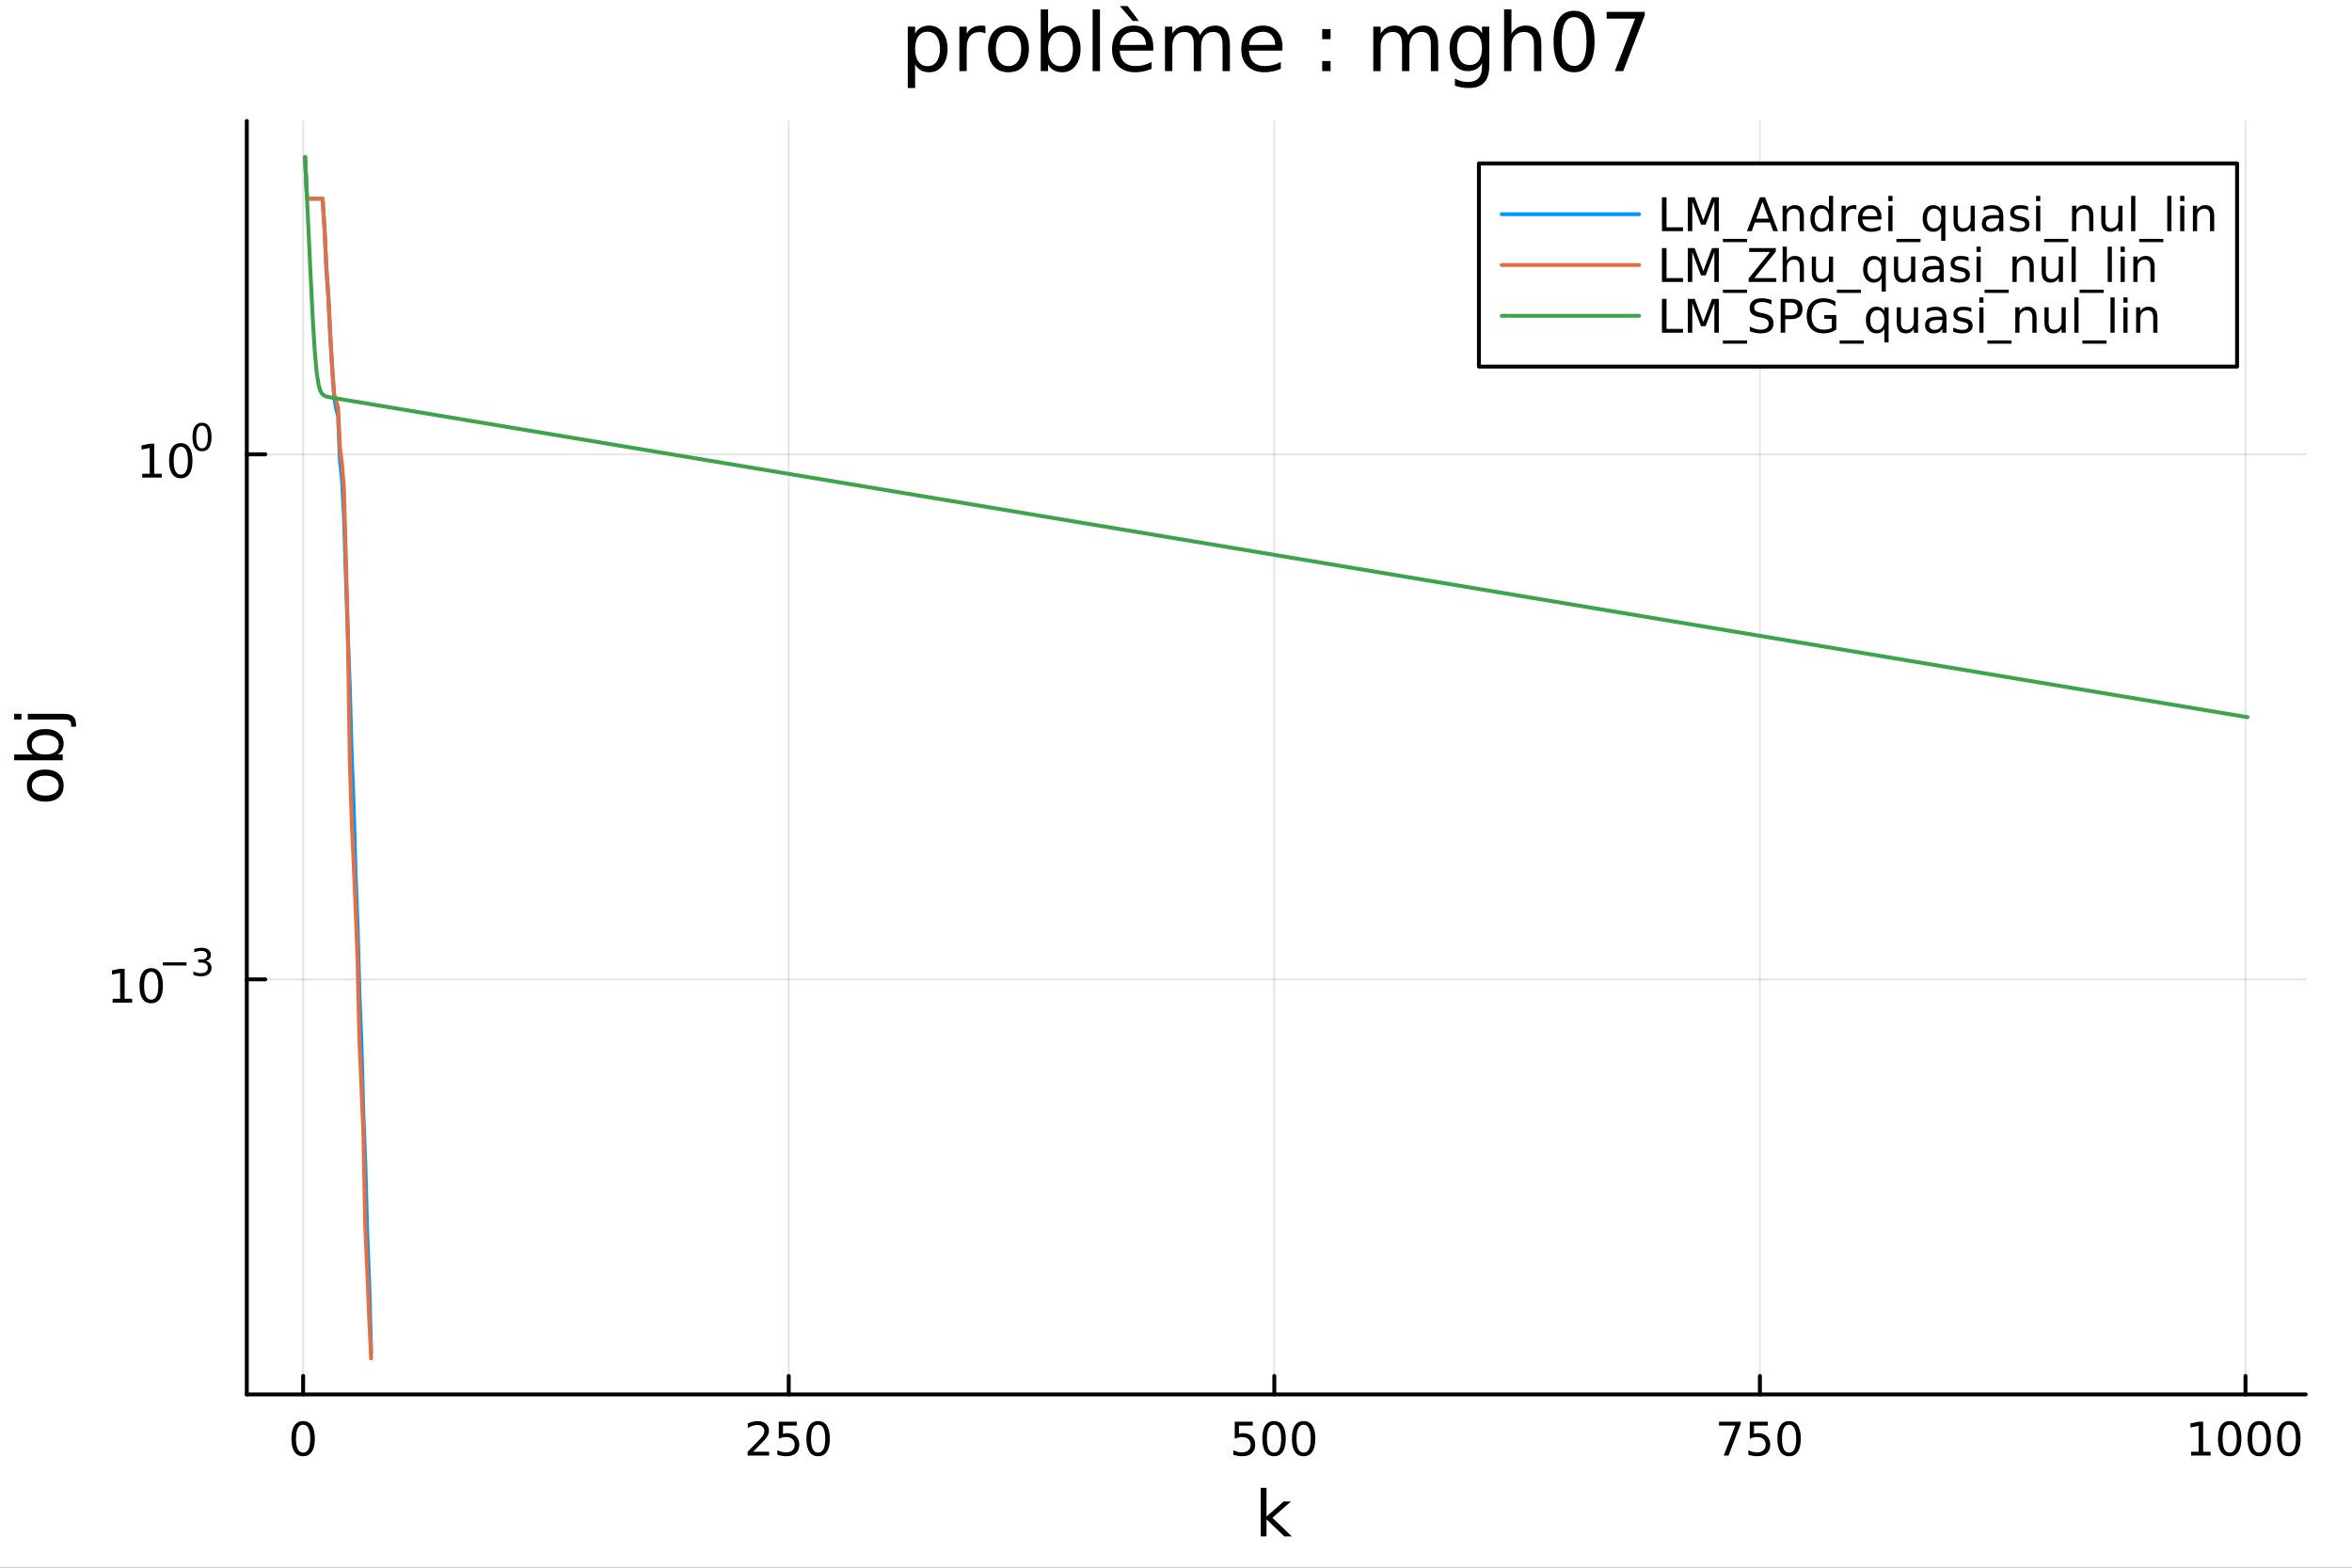 <?xml version="1.0" encoding="utf-8"?>
<svg xmlns="http://www.w3.org/2000/svg" xmlns:xlink="http://www.w3.org/1999/xlink" width="600" height="400" viewBox="0 0 2400 1600">
<rect x="0" y="0" width="2400" height="1600" fill="#333333" stroke="none"/>
<defs>
  <clipPath id="clip780">
    <rect x="0" y="0" width="2400" height="1600"/>
  </clipPath>
</defs>
<path clip-path="url(#clip780)" d="M0 1600 L2400 1600 L2400 0 L0 0  Z" fill="#ffffff" fill-rule="evenodd" fill-opacity="1"/>
<defs>
  <clipPath id="clip781">
    <rect x="480" y="0" width="1681" height="1600"/>
  </clipPath>
</defs>
<path clip-path="url(#clip780)" d="M251.842 1423.18 L2352.76 1423.18 L2352.76 123.472 L251.842 123.472  Z" fill="#ffffff" fill-rule="evenodd" fill-opacity="1"/>
<defs>
  <clipPath id="clip782">
    <rect x="251" y="123" width="2102" height="1301"/>
  </clipPath>
</defs>
<polyline clip-path="url(#clip782)" style="stroke:#000000; stroke-linecap:round; stroke-linejoin:round; stroke-width:2; stroke-opacity:0.1; fill:none" points="309.32,1423.18 309.32,123.472 "/>
<polyline clip-path="url(#clip782)" style="stroke:#000000; stroke-linecap:round; stroke-linejoin:round; stroke-width:2; stroke-opacity:0.1; fill:none" points="804.819,1423.18 804.819,123.472 "/>
<polyline clip-path="url(#clip782)" style="stroke:#000000; stroke-linecap:round; stroke-linejoin:round; stroke-width:2; stroke-opacity:0.1; fill:none" points="1300.32,1423.18 1300.32,123.472 "/>
<polyline clip-path="url(#clip782)" style="stroke:#000000; stroke-linecap:round; stroke-linejoin:round; stroke-width:2; stroke-opacity:0.1; fill:none" points="1795.82,1423.18 1795.82,123.472 "/>
<polyline clip-path="url(#clip782)" style="stroke:#000000; stroke-linecap:round; stroke-linejoin:round; stroke-width:2; stroke-opacity:0.1; fill:none" points="2291.31,1423.18 2291.31,123.472 "/>
<polyline clip-path="url(#clip780)" style="stroke:#000000; stroke-linecap:round; stroke-linejoin:round; stroke-width:4; stroke-opacity:1; fill:none" points="251.842,1423.18 2352.76,1423.18 "/>
<polyline clip-path="url(#clip780)" style="stroke:#000000; stroke-linecap:round; stroke-linejoin:round; stroke-width:4; stroke-opacity:1; fill:none" points="309.32,1423.18 309.32,1404.28 "/>
<polyline clip-path="url(#clip780)" style="stroke:#000000; stroke-linecap:round; stroke-linejoin:round; stroke-width:4; stroke-opacity:1; fill:none" points="804.819,1423.18 804.819,1404.28 "/>
<polyline clip-path="url(#clip780)" style="stroke:#000000; stroke-linecap:round; stroke-linejoin:round; stroke-width:4; stroke-opacity:1; fill:none" points="1300.32,1423.18 1300.32,1404.28 "/>
<polyline clip-path="url(#clip780)" style="stroke:#000000; stroke-linecap:round; stroke-linejoin:round; stroke-width:4; stroke-opacity:1; fill:none" points="1795.82,1423.18 1795.82,1404.28 "/>
<polyline clip-path="url(#clip780)" style="stroke:#000000; stroke-linecap:round; stroke-linejoin:round; stroke-width:4; stroke-opacity:1; fill:none" points="2291.31,1423.18 2291.31,1404.28 "/>
<path clip-path="url(#clip780)" d="M309.32 1454.1 Q305.709 1454.1 303.88 1457.66 Q302.075 1461.2 302.075 1468.33 Q302.075 1475.44 303.88 1479.01 Q305.709 1482.55 309.32 1482.55 Q312.954 1482.55 314.76 1479.01 Q316.589 1475.44 316.589 1468.33 Q316.589 1461.2 314.76 1457.66 Q312.954 1454.1 309.32 1454.1 M309.32 1450.39 Q315.13 1450.39 318.186 1455 Q321.265 1459.58 321.265 1468.33 Q321.265 1477.06 318.186 1481.67 Q315.13 1486.25 309.32 1486.25 Q303.51 1486.25 300.431 1481.67 Q297.376 1477.06 297.376 1468.33 Q297.376 1459.58 300.431 1455 Q303.51 1450.39 309.32 1450.39 Z" fill="#000000" fill-rule="nonzero" fill-opacity="1" /><path clip-path="url(#clip780)" d="M768.511 1481.64 L784.83 1481.64 L784.83 1485.58 L762.886 1485.58 L762.886 1481.64 Q765.548 1478.89 770.131 1474.26 Q774.738 1469.61 775.918 1468.27 Q778.164 1465.74 779.043 1464.01 Q779.946 1462.25 779.946 1460.56 Q779.946 1457.8 778.002 1456.07 Q776.08 1454.33 772.979 1454.33 Q770.779 1454.33 768.326 1455.09 Q765.895 1455.86 763.118 1457.41 L763.118 1452.69 Q765.942 1451.55 768.395 1450.97 Q770.849 1450.39 772.886 1450.39 Q778.256 1450.39 781.451 1453.08 Q784.645 1455.77 784.645 1460.26 Q784.645 1462.39 783.835 1464.31 Q783.048 1466.2 780.941 1468.8 Q780.363 1469.47 777.261 1472.69 Q774.159 1475.88 768.511 1481.64 Z" fill="#000000" fill-rule="nonzero" fill-opacity="1" /><path clip-path="url(#clip780)" d="M794.691 1451.02 L813.048 1451.02 L813.048 1454.96 L798.974 1454.96 L798.974 1463.43 Q799.992 1463.08 801.011 1462.92 Q802.029 1462.73 803.048 1462.73 Q808.835 1462.73 812.214 1465.9 Q815.594 1469.08 815.594 1474.49 Q815.594 1480.07 812.122 1483.17 Q808.65 1486.25 802.33 1486.25 Q800.154 1486.25 797.886 1485.88 Q795.64 1485.51 793.233 1484.77 L793.233 1480.07 Q795.316 1481.2 797.539 1481.76 Q799.761 1482.32 802.238 1482.32 Q806.242 1482.32 808.58 1480.21 Q810.918 1478.1 810.918 1474.49 Q810.918 1470.88 808.58 1468.77 Q806.242 1466.67 802.238 1466.67 Q800.363 1466.67 798.488 1467.08 Q796.636 1467.5 794.691 1468.38 L794.691 1451.02 Z" fill="#000000" fill-rule="nonzero" fill-opacity="1" /><path clip-path="url(#clip780)" d="M834.807 1454.1 Q831.196 1454.1 829.367 1457.66 Q827.562 1461.2 827.562 1468.33 Q827.562 1475.44 829.367 1479.01 Q831.196 1482.55 834.807 1482.55 Q838.441 1482.55 840.247 1479.01 Q842.075 1475.44 842.075 1468.33 Q842.075 1461.2 840.247 1457.66 Q838.441 1454.1 834.807 1454.1 M834.807 1450.39 Q840.617 1450.39 843.673 1455 Q846.751 1459.58 846.751 1468.33 Q846.751 1477.06 843.673 1481.67 Q840.617 1486.25 834.807 1486.25 Q828.997 1486.25 825.918 1481.67 Q822.863 1477.06 822.863 1468.33 Q822.863 1459.58 825.918 1455 Q828.997 1450.39 834.807 1450.39 Z" fill="#000000" fill-rule="nonzero" fill-opacity="1" /><path clip-path="url(#clip780)" d="M1259.94 1451.02 L1278.29 1451.02 L1278.29 1454.96 L1264.22 1454.96 L1264.22 1463.43 Q1265.24 1463.08 1266.25 1462.92 Q1267.27 1462.73 1268.29 1462.73 Q1274.08 1462.73 1277.46 1465.9 Q1280.84 1469.08 1280.84 1474.49 Q1280.84 1480.07 1277.37 1483.17 Q1273.89 1486.25 1267.57 1486.25 Q1265.4 1486.25 1263.13 1485.88 Q1260.88 1485.51 1258.48 1484.77 L1258.48 1480.07 Q1260.56 1481.2 1262.78 1481.76 Q1265 1482.32 1267.48 1482.32 Q1271.49 1482.32 1273.82 1480.21 Q1276.16 1478.1 1276.16 1474.49 Q1276.16 1470.88 1273.82 1468.77 Q1271.49 1466.67 1267.48 1466.67 Q1265.61 1466.67 1263.73 1467.08 Q1261.88 1467.5 1259.94 1468.38 L1259.94 1451.02 Z" fill="#000000" fill-rule="nonzero" fill-opacity="1" /><path clip-path="url(#clip780)" d="M1300.05 1454.1 Q1296.44 1454.1 1294.61 1457.66 Q1292.81 1461.2 1292.81 1468.33 Q1292.81 1475.44 1294.61 1479.01 Q1296.44 1482.55 1300.05 1482.55 Q1303.69 1482.55 1305.49 1479.01 Q1307.32 1475.44 1307.32 1468.33 Q1307.32 1461.2 1305.49 1457.66 Q1303.69 1454.1 1300.05 1454.1 M1300.05 1450.39 Q1305.86 1450.39 1308.92 1455 Q1312 1459.58 1312 1468.33 Q1312 1477.06 1308.92 1481.67 Q1305.86 1486.25 1300.05 1486.25 Q1294.24 1486.25 1291.16 1481.67 Q1288.11 1477.06 1288.11 1468.33 Q1288.11 1459.58 1291.16 1455 Q1294.24 1450.39 1300.05 1450.39 Z" fill="#000000" fill-rule="nonzero" fill-opacity="1" /><path clip-path="url(#clip780)" d="M1330.21 1454.1 Q1326.6 1454.1 1324.77 1457.66 Q1322.97 1461.2 1322.97 1468.33 Q1322.97 1475.44 1324.77 1479.01 Q1326.6 1482.55 1330.21 1482.55 Q1333.85 1482.55 1335.65 1479.01 Q1337.48 1475.44 1337.48 1468.33 Q1337.48 1461.2 1335.65 1457.66 Q1333.85 1454.1 1330.21 1454.1 M1330.21 1450.39 Q1336.02 1450.39 1339.08 1455 Q1342.16 1459.58 1342.16 1468.33 Q1342.16 1477.06 1339.08 1481.67 Q1336.02 1486.25 1330.21 1486.25 Q1324.4 1486.25 1321.32 1481.67 Q1318.27 1477.06 1318.27 1468.33 Q1318.27 1459.58 1321.32 1455 Q1324.4 1450.39 1330.21 1450.39 Z" fill="#000000" fill-rule="nonzero" fill-opacity="1" /><path clip-path="url(#clip780)" d="M1754.09 1451.02 L1776.31 1451.02 L1776.31 1453.01 L1763.77 1485.58 L1758.88 1485.58 L1770.69 1454.96 L1754.09 1454.96 L1754.09 1451.02 Z" fill="#000000" fill-rule="nonzero" fill-opacity="1" /><path clip-path="url(#clip780)" d="M1785.48 1451.02 L1803.84 1451.02 L1803.84 1454.96 L1789.76 1454.96 L1789.76 1463.43 Q1790.78 1463.08 1791.8 1462.92 Q1792.82 1462.73 1793.84 1462.73 Q1799.62 1462.73 1803 1465.9 Q1806.38 1469.08 1806.38 1474.49 Q1806.38 1480.07 1802.91 1483.17 Q1799.44 1486.25 1793.12 1486.25 Q1790.94 1486.25 1788.67 1485.88 Q1786.43 1485.51 1784.02 1484.77 L1784.02 1480.07 Q1786.11 1481.2 1788.33 1481.76 Q1790.55 1482.32 1793.03 1482.32 Q1797.03 1482.32 1799.37 1480.21 Q1801.71 1478.1 1801.71 1474.49 Q1801.71 1470.88 1799.37 1468.77 Q1797.03 1466.67 1793.03 1466.67 Q1791.15 1466.67 1789.28 1467.08 Q1787.42 1467.5 1785.48 1468.38 L1785.48 1451.02 Z" fill="#000000" fill-rule="nonzero" fill-opacity="1" /><path clip-path="url(#clip780)" d="M1825.6 1454.1 Q1821.98 1454.1 1820.16 1457.66 Q1818.35 1461.2 1818.35 1468.33 Q1818.35 1475.44 1820.16 1479.01 Q1821.98 1482.55 1825.6 1482.55 Q1829.23 1482.55 1831.04 1479.01 Q1832.86 1475.44 1832.86 1468.33 Q1832.86 1461.2 1831.04 1457.66 Q1829.23 1454.1 1825.6 1454.1 M1825.6 1450.39 Q1831.41 1450.39 1834.46 1455 Q1837.54 1459.58 1837.54 1468.33 Q1837.54 1477.06 1834.46 1481.67 Q1831.41 1486.25 1825.6 1486.25 Q1819.79 1486.25 1816.71 1481.67 Q1813.65 1477.06 1813.65 1468.33 Q1813.65 1459.58 1816.71 1455 Q1819.79 1450.39 1825.6 1450.39 Z" fill="#000000" fill-rule="nonzero" fill-opacity="1" /><path clip-path="url(#clip780)" d="M2235.84 1481.64 L2243.48 1481.64 L2243.48 1455.28 L2235.17 1456.95 L2235.17 1452.69 L2243.43 1451.02 L2248.11 1451.02 L2248.11 1481.64 L2255.75 1481.64 L2255.75 1485.58 L2235.84 1485.58 L2235.84 1481.64 Z" fill="#000000" fill-rule="nonzero" fill-opacity="1" /><path clip-path="url(#clip780)" d="M2275.19 1454.1 Q2271.58 1454.1 2269.75 1457.66 Q2267.95 1461.2 2267.95 1468.33 Q2267.95 1475.44 2269.75 1479.01 Q2271.58 1482.55 2275.19 1482.55 Q2278.83 1482.55 2280.63 1479.01 Q2282.46 1475.44 2282.46 1468.33 Q2282.46 1461.2 2280.63 1457.66 Q2278.83 1454.1 2275.19 1454.1 M2275.19 1450.39 Q2281 1450.39 2284.06 1455 Q2287.14 1459.58 2287.14 1468.33 Q2287.14 1477.06 2284.06 1481.67 Q2281 1486.25 2275.19 1486.25 Q2269.38 1486.25 2266.3 1481.67 Q2263.25 1477.06 2263.25 1468.33 Q2263.25 1459.58 2266.3 1455 Q2269.38 1450.39 2275.19 1450.39 Z" fill="#000000" fill-rule="nonzero" fill-opacity="1" /><path clip-path="url(#clip780)" d="M2305.35 1454.1 Q2301.74 1454.1 2299.91 1457.66 Q2298.11 1461.2 2298.11 1468.33 Q2298.11 1475.44 2299.91 1479.01 Q2301.74 1482.55 2305.35 1482.55 Q2308.99 1482.55 2310.79 1479.01 Q2312.62 1475.44 2312.62 1468.33 Q2312.62 1461.2 2310.79 1457.66 Q2308.99 1454.1 2305.35 1454.1 M2305.35 1450.39 Q2311.16 1450.39 2314.22 1455 Q2317.3 1459.58 2317.3 1468.33 Q2317.3 1477.06 2314.22 1481.67 Q2311.16 1486.25 2305.35 1486.25 Q2299.54 1486.25 2296.46 1481.67 Q2293.41 1477.06 2293.41 1468.33 Q2293.41 1459.58 2296.46 1455 Q2299.54 1450.39 2305.35 1450.39 Z" fill="#000000" fill-rule="nonzero" fill-opacity="1" /><path clip-path="url(#clip780)" d="M2335.52 1454.1 Q2331.9 1454.1 2330.08 1457.66 Q2328.27 1461.2 2328.27 1468.33 Q2328.27 1475.44 2330.08 1479.01 Q2331.9 1482.55 2335.52 1482.55 Q2339.15 1482.55 2340.96 1479.01 Q2342.78 1475.44 2342.78 1468.33 Q2342.78 1461.2 2340.96 1457.66 Q2339.15 1454.1 2335.52 1454.1 M2335.52 1450.39 Q2341.33 1450.39 2344.38 1455 Q2347.46 1459.58 2347.46 1468.33 Q2347.46 1477.06 2344.38 1481.67 Q2341.33 1486.25 2335.52 1486.25 Q2329.71 1486.25 2326.63 1481.67 Q2323.57 1477.06 2323.57 1468.33 Q2323.57 1459.58 2326.63 1455 Q2329.71 1450.39 2335.52 1450.39 Z" fill="#000000" fill-rule="nonzero" fill-opacity="1" /><path clip-path="url(#clip780)" d="M1286.48 1518.52 L1292.37 1518.52 L1292.37 1547.77 L1309.84 1532.4 L1317.32 1532.4 L1298.42 1549.07 L1318.12 1568.04 L1310.48 1568.04 L1292.37 1550.63 L1292.37 1568.04 L1286.48 1568.04 L1286.48 1518.52 Z" fill="#000000" fill-rule="nonzero" fill-opacity="1" /><polyline clip-path="url(#clip782)" style="stroke:#000000; stroke-linecap:round; stroke-linejoin:round; stroke-width:2; stroke-opacity:0.1; fill:none" points="251.842,999.555 2352.76,999.555 "/>
<polyline clip-path="url(#clip782)" style="stroke:#000000; stroke-linecap:round; stroke-linejoin:round; stroke-width:2; stroke-opacity:0.1; fill:none" points="251.842,463.715 2352.76,463.715 "/>
<polyline clip-path="url(#clip780)" style="stroke:#000000; stroke-linecap:round; stroke-linejoin:round; stroke-width:4; stroke-opacity:1; fill:none" points="251.842,1423.18 251.842,123.472 "/>
<polyline clip-path="url(#clip780)" style="stroke:#000000; stroke-linecap:round; stroke-linejoin:round; stroke-width:4; stroke-opacity:1; fill:none" points="251.842,999.555 270.74,999.555 "/>
<polyline clip-path="url(#clip780)" style="stroke:#000000; stroke-linecap:round; stroke-linejoin:round; stroke-width:4; stroke-opacity:1; fill:none" points="251.842,463.715 270.74,463.715 "/>
<path clip-path="url(#clip780)" d="M114.931 1019.35 L122.57 1019.35 L122.57 992.982 L114.26 994.649 L114.26 990.389 L122.524 988.723 L127.2 988.723 L127.2 1019.35 L134.839 1019.35 L134.839 1023.28 L114.931 1023.28 L114.931 1019.35 Z" fill="#000000" fill-rule="nonzero" fill-opacity="1" /><path clip-path="url(#clip780)" d="M154.283 991.801 Q150.672 991.801 148.843 995.366 Q147.038 998.908 147.038 1006.04 Q147.038 1013.14 148.843 1016.71 Q150.672 1020.25 154.283 1020.25 Q157.917 1020.25 159.723 1016.71 Q161.552 1013.14 161.552 1006.04 Q161.552 998.908 159.723 995.366 Q157.917 991.801 154.283 991.801 M154.283 988.098 Q160.093 988.098 163.149 992.704 Q166.227 997.288 166.227 1006.04 Q166.227 1014.76 163.149 1019.37 Q160.093 1023.95 154.283 1023.95 Q148.473 1023.95 145.394 1019.37 Q142.339 1014.76 142.339 1006.04 Q142.339 997.288 145.394 992.704 Q148.473 988.098 154.283 988.098 Z" fill="#000000" fill-rule="nonzero" fill-opacity="1" /><path clip-path="url(#clip780)" d="M166.227 982.199 L190.339 982.199 L190.339 985.396 L166.227 985.396 L166.227 982.199 Z" fill="#000000" fill-rule="nonzero" fill-opacity="1" /><path clip-path="url(#clip780)" d="M210.05 980.732 Q212.777 981.315 214.3 983.158 Q215.842 985.001 215.842 987.71 Q215.842 991.866 212.984 994.142 Q210.125 996.418 204.859 996.418 Q203.091 996.418 201.21 996.06 Q199.348 995.722 197.354 995.026 L197.354 991.358 Q198.934 992.28 200.815 992.75 Q202.696 993.22 204.746 993.22 Q208.319 993.22 210.181 991.81 Q212.062 990.399 212.062 987.71 Q212.062 985.227 210.313 983.835 Q208.583 982.425 205.479 982.425 L202.207 982.425 L202.207 979.303 L205.63 979.303 Q208.432 979.303 209.918 978.193 Q211.404 977.065 211.404 974.958 Q211.404 972.795 209.861 971.648 Q208.338 970.482 205.479 970.482 Q203.918 970.482 202.132 970.82 Q200.345 971.159 198.201 971.874 L198.201 968.488 Q200.364 967.886 202.244 967.585 Q204.144 967.285 205.818 967.285 Q210.144 967.285 212.664 969.259 Q215.184 971.215 215.184 974.563 Q215.184 976.895 213.849 978.513 Q212.513 980.111 210.05 980.732 Z" fill="#000000" fill-rule="nonzero" fill-opacity="1" /><path clip-path="url(#clip780)" d="M145.137 483.507 L152.776 483.507 L152.776 457.142 L144.465 458.809 L144.465 454.549 L152.729 452.883 L157.405 452.883 L157.405 483.507 L165.044 483.507 L165.044 487.443 L145.137 487.443 L145.137 483.507 Z" fill="#000000" fill-rule="nonzero" fill-opacity="1" /><path clip-path="url(#clip780)" d="M184.488 455.961 Q180.877 455.961 179.049 459.526 Q177.243 463.068 177.243 470.197 Q177.243 477.304 179.049 480.869 Q180.877 484.41 184.488 484.41 Q188.123 484.41 189.928 480.869 Q191.757 477.304 191.757 470.197 Q191.757 463.068 189.928 459.526 Q188.123 455.961 184.488 455.961 M184.488 452.258 Q190.299 452.258 193.354 456.864 Q196.433 461.447 196.433 470.197 Q196.433 478.924 193.354 483.531 Q190.299 488.114 184.488 488.114 Q178.678 488.114 175.6 483.531 Q172.544 478.924 172.544 470.197 Q172.544 461.447 175.6 456.864 Q178.678 452.258 184.488 452.258 Z" fill="#000000" fill-rule="nonzero" fill-opacity="1" /><path clip-path="url(#clip780)" d="M206.138 434.454 Q203.204 434.454 201.718 437.35 Q200.251 440.228 200.251 446.02 Q200.251 451.794 201.718 454.691 Q203.204 457.568 206.138 457.568 Q209.09 457.568 210.557 454.691 Q212.043 451.794 212.043 446.02 Q212.043 440.228 210.557 437.35 Q209.09 434.454 206.138 434.454 M206.138 431.444 Q210.858 431.444 213.341 435.187 Q215.842 438.911 215.842 446.02 Q215.842 453.111 213.341 456.854 Q210.858 460.578 206.138 460.578 Q201.417 460.578 198.915 456.854 Q196.433 453.111 196.433 446.02 Q196.433 438.911 198.915 435.187 Q201.417 431.444 206.138 431.444 Z" fill="#000000" fill-rule="nonzero" fill-opacity="1" /><path clip-path="url(#clip780)" d="M32.462 801.797 Q32.462 806.507 36.154 809.244 Q39.815 811.982 46.212 811.982 Q52.609 811.982 56.302 809.276 Q59.962 806.539 59.962 801.797 Q59.962 797.118 56.27 794.381 Q52.578 791.643 46.212 791.643 Q39.878 791.643 36.186 794.381 Q32.462 797.118 32.462 801.797 M27.497 801.797 Q27.497 794.158 32.462 789.797 Q37.427 785.437 46.212 785.437 Q54.965 785.437 59.962 789.797 Q64.927 794.158 64.927 801.797 Q64.927 809.467 59.962 813.828 Q54.965 818.156 46.212 818.156 Q37.427 818.156 32.462 813.828 Q27.497 809.467 27.497 801.797 Z" fill="#000000" fill-rule="nonzero" fill-opacity="1" /><path clip-path="url(#clip780)" d="M46.212 750.139 Q39.751 750.139 36.09 752.812 Q32.398 755.454 32.398 760.101 Q32.398 764.748 36.09 767.422 Q39.751 770.064 46.212 770.064 Q52.673 770.064 56.365 767.422 Q60.026 764.748 60.026 760.101 Q60.026 755.454 56.365 752.812 Q52.673 750.139 46.212 750.139 M33.767 770.064 Q30.584 768.218 29.056 765.417 Q27.497 762.584 27.497 758.669 Q27.497 752.176 32.653 748.134 Q37.809 744.06 46.212 744.06 Q54.615 744.06 59.771 748.134 Q64.927 752.176 64.927 758.669 Q64.927 762.584 63.399 765.417 Q61.84 768.218 58.657 770.064 L64.004 770.064 L64.004 775.952 L14.479 775.952 L14.479 770.064 L33.767 770.064 Z" fill="#000000" fill-rule="nonzero" fill-opacity="1" /><path clip-path="url(#clip780)" d="M28.356 734.352 L28.356 728.495 L64.641 728.495 Q71.452 728.495 74.508 731.105 Q77.563 733.684 77.563 739.445 L77.563 741.673 L72.598 741.673 L72.598 740.113 Q72.598 736.771 71.038 735.561 Q69.51 734.352 64.641 734.352 L28.356 734.352 M14.479 734.352 L14.479 728.495 L21.895 728.495 L21.895 734.352 L14.479 734.352 Z" fill="#000000" fill-rule="nonzero" fill-opacity="1" /><path clip-path="url(#clip780)" d="M933.788 65.77 L933.788 89.833 L926.294 89.833 L926.294 27.206 L933.788 27.206 L933.788 34.092 Q936.138 30.041 939.703 28.097 Q943.308 26.112 948.291 26.112 Q956.554 26.112 961.699 32.675 Q966.884 39.237 966.884 49.931 Q966.884 60.626 961.699 67.188 Q956.554 73.751 948.291 73.751 Q943.308 73.751 939.703 71.806 Q936.138 69.821 933.788 65.77 M959.147 49.931 Q959.147 41.708 955.744 37.05 Q952.382 32.35 946.468 32.35 Q940.553 32.35 937.151 37.05 Q933.788 41.708 933.788 49.931 Q933.788 58.155 937.151 62.854 Q940.553 67.512 946.468 67.512 Q952.382 67.512 955.744 62.854 Q959.147 58.155 959.147 49.931 Z" fill="#000000" fill-rule="nonzero" fill-opacity="1" /><path clip-path="url(#clip780)" d="M1005.53 34.173 Q1004.27 33.444 1002.78 33.12 Q1001.32 32.756 999.535 32.756 Q993.215 32.756 989.812 36.888 Q986.45 40.979 986.45 48.676 L986.45 72.576 L978.956 72.576 L978.956 27.206 L986.45 27.206 L986.45 34.254 Q988.8 30.122 992.567 28.138 Q996.334 26.112 1001.72 26.112 Q1002.49 26.112 1003.42 26.234 Q1004.36 26.315 1005.49 26.517 L1005.53 34.173 Z" fill="#000000" fill-rule="nonzero" fill-opacity="1" /><path clip-path="url(#clip780)" d="M1029.11 32.431 Q1023.11 32.431 1019.63 37.131 Q1016.14 41.789 1016.14 49.931 Q1016.14 58.074 1019.59 62.773 Q1023.07 67.431 1029.11 67.431 Q1035.06 67.431 1038.54 62.732 Q1042.03 58.033 1042.03 49.931 Q1042.03 41.87 1038.54 37.171 Q1035.06 32.431 1029.11 32.431 M1029.11 26.112 Q1038.83 26.112 1044.38 32.431 Q1049.93 38.751 1049.93 49.931 Q1049.93 61.071 1044.38 67.431 Q1038.83 73.751 1029.11 73.751 Q1019.34 73.751 1013.79 67.431 Q1008.28 61.071 1008.28 49.931 Q1008.28 38.751 1013.79 32.431 Q1019.34 26.112 1029.11 26.112 Z" fill="#000000" fill-rule="nonzero" fill-opacity="1" /><path clip-path="url(#clip780)" d="M1094.85 49.931 Q1094.85 41.708 1091.45 37.05 Q1088.09 32.35 1082.17 32.35 Q1076.26 32.35 1072.86 37.05 Q1069.49 41.708 1069.49 49.931 Q1069.49 58.155 1072.86 62.854 Q1076.26 67.512 1082.17 67.512 Q1088.09 67.512 1091.45 62.854 Q1094.85 58.155 1094.85 49.931 M1069.49 34.092 Q1071.84 30.041 1075.41 28.097 Q1079.01 26.112 1084 26.112 Q1092.26 26.112 1097.4 32.675 Q1102.59 39.237 1102.59 49.931 Q1102.59 60.626 1097.4 67.188 Q1092.26 73.751 1084 73.751 Q1079.01 73.751 1075.41 71.806 Q1071.84 69.821 1069.49 65.77 L1069.49 72.576 L1062 72.576 L1062 9.544 L1069.49 9.544 L1069.49 34.092 Z" fill="#000000" fill-rule="nonzero" fill-opacity="1" /><path clip-path="url(#clip780)" d="M1114.94 9.544 L1122.4 9.544 L1122.4 72.576 L1114.94 72.576 L1114.94 9.544 Z" fill="#000000" fill-rule="nonzero" fill-opacity="1" /><path clip-path="url(#clip780)" d="M1176.8 48.028 L1176.8 51.673 L1142.53 51.673 Q1143.02 59.37 1147.15 63.421 Q1151.32 67.431 1158.74 67.431 Q1163.03 67.431 1167.04 66.378 Q1171.09 65.325 1175.06 63.218 L1175.06 70.267 Q1171.05 71.968 1166.84 72.86 Q1162.62 73.751 1158.29 73.751 Q1147.43 73.751 1141.07 67.431 Q1134.75 61.112 1134.75 50.337 Q1134.75 39.197 1140.75 32.675 Q1146.78 26.112 1156.99 26.112 Q1166.15 26.112 1171.45 32.026 Q1176.8 37.9 1176.8 48.028 M1169.35 45.84 Q1169.27 39.723 1165.91 36.077 Q1162.58 32.431 1157.07 32.431 Q1150.84 32.431 1147.07 35.956 Q1143.34 39.48 1142.77 45.88 L1169.35 45.84 M1150.67 6.222 L1162.1 21.373 L1155.9 21.373 L1142.69 6.222 L1150.67 6.222 Z" fill="#000000" fill-rule="nonzero" fill-opacity="1" /><path clip-path="url(#clip780)" d="M1224.36 35.915 Q1227.15 30.892 1231.04 28.502 Q1234.93 26.112 1240.2 26.112 Q1247.29 26.112 1251.14 31.095 Q1254.98 36.037 1254.98 45.192 L1254.98 72.576 L1247.49 72.576 L1247.49 45.435 Q1247.49 38.913 1245.18 35.753 Q1242.87 32.594 1238.13 32.594 Q1232.34 32.594 1228.98 36.442 Q1225.62 40.29 1225.62 46.934 L1225.62 72.576 L1218.12 72.576 L1218.12 45.435 Q1218.12 38.873 1215.81 35.753 Q1213.5 32.594 1208.68 32.594 Q1202.97 32.594 1199.61 36.482 Q1196.25 40.331 1196.25 46.934 L1196.25 72.576 L1188.75 72.576 L1188.75 27.206 L1196.25 27.206 L1196.25 34.254 Q1198.8 30.082 1202.36 28.097 Q1205.93 26.112 1210.83 26.112 Q1215.77 26.112 1219.22 28.624 Q1222.7 31.135 1224.36 35.915 Z" fill="#000000" fill-rule="nonzero" fill-opacity="1" /><path clip-path="url(#clip780)" d="M1308.66 48.028 L1308.66 51.673 L1274.39 51.673 Q1274.87 59.37 1279.01 63.421 Q1283.18 67.431 1290.59 67.431 Q1294.89 67.431 1298.9 66.378 Q1302.95 65.325 1306.92 63.218 L1306.92 70.267 Q1302.91 71.968 1298.69 72.86 Q1294.48 73.751 1290.15 73.751 Q1279.29 73.751 1272.93 67.431 Q1266.61 61.112 1266.61 50.337 Q1266.61 39.197 1272.61 32.675 Q1278.64 26.112 1288.85 26.112 Q1298.01 26.112 1303.31 32.026 Q1308.66 37.9 1308.66 48.028 M1301.21 45.84 Q1301.12 39.723 1297.76 36.077 Q1294.44 32.431 1288.93 32.431 Q1282.69 32.431 1278.93 35.956 Q1275.2 39.48 1274.63 45.88 L1301.21 45.84 Z" fill="#000000" fill-rule="nonzero" fill-opacity="1" /><path clip-path="url(#clip780)" d="M1349.17 62.287 L1357.72 62.287 L1357.72 72.576 L1349.17 72.576 L1349.17 62.287 M1349.17 29.677 L1357.72 29.677 L1357.72 39.966 L1349.17 39.966 L1349.17 29.677 Z" fill="#000000" fill-rule="nonzero" fill-opacity="1" /><path clip-path="url(#clip780)" d="M1436.91 35.915 Q1439.71 30.892 1443.59 28.502 Q1447.48 26.112 1452.75 26.112 Q1459.84 26.112 1463.69 31.095 Q1467.54 36.037 1467.54 45.192 L1467.54 72.576 L1460.04 72.576 L1460.04 45.435 Q1460.04 38.913 1457.73 35.753 Q1455.42 32.594 1450.68 32.594 Q1444.89 32.594 1441.53 36.442 Q1438.17 40.29 1438.17 46.934 L1438.17 72.576 L1430.67 72.576 L1430.67 45.435 Q1430.67 38.873 1428.36 35.753 Q1426.05 32.594 1421.23 32.594 Q1415.52 32.594 1412.16 36.482 Q1408.8 40.331 1408.8 46.934 L1408.8 72.576 L1401.3 72.576 L1401.3 27.206 L1408.8 27.206 L1408.8 34.254 Q1411.35 30.082 1414.91 28.097 Q1418.48 26.112 1423.38 26.112 Q1428.32 26.112 1431.77 28.624 Q1435.25 31.135 1436.91 35.915 Z" fill="#000000" fill-rule="nonzero" fill-opacity="1" /><path clip-path="url(#clip780)" d="M1512.26 49.364 Q1512.26 41.263 1508.9 36.806 Q1505.57 32.35 1499.54 32.35 Q1493.54 32.35 1490.18 36.806 Q1486.86 41.263 1486.86 49.364 Q1486.86 57.426 1490.18 61.882 Q1493.54 66.338 1499.54 66.338 Q1505.57 66.338 1508.9 61.882 Q1512.26 57.426 1512.26 49.364 M1519.71 66.945 Q1519.71 78.531 1514.57 84.162 Q1509.42 89.833 1498.81 89.833 Q1494.88 89.833 1491.4 89.225 Q1487.91 88.658 1484.63 87.443 L1484.63 80.192 Q1487.91 81.974 1491.11 82.825 Q1494.31 83.675 1497.63 83.675 Q1504.97 83.675 1508.61 79.827 Q1512.26 76.019 1512.26 68.282 L1512.26 64.596 Q1509.95 68.606 1506.34 70.591 Q1502.74 72.576 1497.71 72.576 Q1489.37 72.576 1484.27 66.216 Q1479.16 59.856 1479.16 49.364 Q1479.16 38.832 1484.27 32.472 Q1489.37 26.112 1497.71 26.112 Q1502.74 26.112 1506.34 28.097 Q1509.95 30.082 1512.26 34.092 L1512.26 27.206 L1519.71 27.206 L1519.71 66.945 Z" fill="#000000" fill-rule="nonzero" fill-opacity="1" /><path clip-path="url(#clip780)" d="M1572.78 45.192 L1572.78 72.576 L1565.32 72.576 L1565.32 45.435 Q1565.32 38.994 1562.81 35.794 Q1560.3 32.594 1555.28 32.594 Q1549.24 32.594 1545.76 36.442 Q1542.27 40.29 1542.27 46.934 L1542.27 72.576 L1534.78 72.576 L1534.78 9.544 L1542.27 9.544 L1542.27 34.254 Q1544.95 30.163 1548.55 28.138 Q1552.2 26.112 1556.94 26.112 Q1564.76 26.112 1568.77 30.973 Q1572.78 35.794 1572.78 45.192 Z" fill="#000000" fill-rule="nonzero" fill-opacity="1" /><path clip-path="url(#clip780)" d="M1606.2 17.484 Q1599.88 17.484 1596.68 23.722 Q1593.52 29.92 1593.52 42.397 Q1593.52 54.833 1596.68 61.071 Q1599.88 67.269 1606.2 67.269 Q1612.56 67.269 1615.72 61.071 Q1618.92 54.833 1618.92 42.397 Q1618.92 29.92 1615.72 23.722 Q1612.56 17.484 1606.2 17.484 M1606.2 11.002 Q1616.37 11.002 1621.71 19.064 Q1627.1 27.084 1627.1 42.397 Q1627.1 57.669 1621.71 65.73 Q1616.37 73.751 1606.2 73.751 Q1596.03 73.751 1590.64 65.73 Q1585.3 57.669 1585.3 42.397 Q1585.3 27.084 1590.64 19.064 Q1596.03 11.002 1606.2 11.002 Z" fill="#000000" fill-rule="nonzero" fill-opacity="1" /><path clip-path="url(#clip780)" d="M1639.42 12.096 L1678.3 12.096 L1678.3 15.58 L1656.35 72.576 L1647.8 72.576 L1668.46 18.983 L1639.42 18.983 L1639.42 12.096 Z" fill="#000000" fill-rule="nonzero" fill-opacity="1" /><polyline clip-path="url(#clip782)" style="stroke:#009af9; stroke-linecap:round; stroke-linejoin:round; stroke-width:4; stroke-opacity:1; fill:none" points="311.302,160.256 313.284,202.778 315.266,202.778 317.248,202.778 319.23,202.778 321.212,202.778 323.194,202.778 325.176,202.778 327.158,202.778 329.14,202.778 331.122,232.814 333.104,274.702 335.086,302.932 337.068,343.787 339.05,376.777 341.032,405.643 343.014,417.262 344.996,424.736 346.978,471.443 348.96,488.608 350.942,525.7 352.924,587.297 354.906,647.994 356.888,700.024 358.87,770.281 360.852,820.769 362.834,892.37 364.816,942.639 366.798,1014.45 368.78,1064.72 370.762,1136.57 372.744,1186.85 374.726,1258.71 376.708,1308.98 378.69,1380.84 "/>
<polyline clip-path="url(#clip782)" style="stroke:#e26f46; stroke-linecap:round; stroke-linejoin:round; stroke-width:4; stroke-opacity:1; fill:none" points="311.302,160.256 313.284,202.778 315.266,202.778 317.248,202.778 319.23,202.778 321.212,202.778 323.194,202.778 325.176,202.778 327.158,202.778 329.14,202.778 331.122,232.564 333.104,274.396 335.086,303.219 337.068,343.765 339.05,376.59 341.032,402.909 343.014,408.811 344.996,415.955 346.978,457.949 348.96,473.442 350.942,498.317 352.924,567.866 354.906,643.408 356.888,773.826 358.87,837.858 360.852,879.691 362.834,926.377 364.816,978.447 366.798,1064.19 368.78,1107.8 370.762,1156.5 372.744,1252.63 374.726,1296.03 376.708,1344.48 378.69,1386.4 "/>
<polyline clip-path="url(#clip782)" style="stroke:#3da44d; stroke-linecap:round; stroke-linejoin:round; stroke-width:4; stroke-opacity:1; fill:none" points="311.302,160.256 313.284,202.778 315.266,244.84 317.248,287.306 319.23,326.751 321.212,358.735 323.194,380.653 325.176,393.262 327.158,399.555 329.14,402.491 331.122,403.898 333.104,404.661 335.086,405.164 337.068,405.562 339.05,405.919 341.032,406.26 343.014,406.594 344.996,406.927 346.978,407.258 348.96,407.589 350.942,407.919 352.924,408.25 354.906,408.58 356.888,408.911 358.87,409.242 360.852,409.572 362.834,409.903 364.816,410.234 366.798,410.564 368.78,410.895 370.762,411.225 372.744,411.556 374.726,411.887 376.708,412.217 378.69,412.548 380.672,412.879 382.654,413.209 384.636,413.54 386.618,413.87 388.6,414.201 390.582,414.532 392.564,414.862 394.546,415.193 396.528,415.524 398.51,415.854 400.492,416.185 402.474,416.515 404.456,416.846 406.438,417.177 408.42,417.507 410.402,417.838 412.384,418.169 414.366,418.499 416.348,418.83 418.33,419.16 420.312,419.491 422.294,419.822 424.276,420.152 426.258,420.483 428.24,420.814 430.222,421.144 432.204,421.475 434.186,421.806 436.168,422.136 438.15,422.467 440.132,422.797 442.114,423.128 444.096,423.459 446.078,423.789 448.06,424.12 450.042,424.451 452.024,424.781 454.006,425.112 455.988,425.442 457.97,425.773 459.952,426.104 461.934,426.434 463.916,426.765 465.898,427.096 467.88,427.426 469.862,427.757 471.844,428.087 473.826,428.418 475.808,428.749 477.79,429.079 479.772,429.41 481.754,429.741 483.736,430.071 485.718,430.402 487.7,430.732 489.682,431.063 491.664,431.394 493.646,431.724 495.628,432.055 497.61,432.386 499.592,432.716 501.574,433.047 503.556,433.378 505.538,433.708 507.52,434.039 509.502,434.369 511.484,434.7 513.466,435.031 515.448,435.361 517.43,435.692 519.412,436.023 521.394,436.353 523.376,436.684 525.358,437.014 527.34,437.345 529.322,437.676 531.304,438.006 533.286,438.337 535.267,438.668 537.249,438.998 539.231,439.329 541.213,439.66 543.195,439.99 545.177,440.321 547.159,440.651 549.141,440.982 551.123,441.313 553.105,441.643 555.087,441.974 557.069,442.305 559.051,442.635 561.033,442.966 563.015,443.296 564.997,443.627 566.979,443.958 568.961,444.288 570.943,444.619 572.925,444.95 574.907,445.28 576.889,445.611 578.871,445.941 580.853,446.272 582.835,446.603 584.817,446.933 586.799,447.264 588.781,447.595 590.763,447.925 592.745,448.256 594.727,448.587 596.709,448.917 598.691,449.248 600.673,449.578 602.655,449.909 604.637,450.24 606.619,450.57 608.601,450.901 610.583,451.232 612.565,451.562 614.547,451.893 616.529,452.223 618.511,452.554 620.493,452.885 622.475,453.215 624.457,453.546 626.439,453.877 628.421,454.207 630.403,454.538 632.385,454.869 634.367,455.199 636.349,455.53 638.331,455.86 640.313,456.191 642.295,456.522 644.277,456.852 646.259,457.183 648.241,457.514 650.223,457.844 652.205,458.175 654.187,458.505 656.169,458.836 658.151,459.167 660.133,459.497 662.115,459.828 664.097,460.159 666.079,460.489 668.061,460.82 670.043,461.151 672.025,461.481 674.007,461.812 675.989,462.142 677.971,462.473 679.953,462.804 681.935,463.134 683.917,463.465 685.899,463.796 687.881,464.126 689.863,464.457 691.845,464.787 693.827,465.118 695.809,465.449 697.791,465.779 699.773,466.11 701.755,466.441 703.737,466.771 705.719,467.102 707.701,467.433 709.683,467.763 711.665,468.094 713.647,468.424 715.629,468.755 717.611,469.086 719.593,469.416 721.575,469.747 723.557,470.078 725.539,470.408 727.521,470.739 729.503,471.069 731.485,471.4 733.467,471.731 735.449,472.061 737.431,472.392 739.413,472.723 741.395,473.053 743.377,473.384 745.359,473.715 747.341,474.045 749.323,474.376 751.305,474.706 753.287,475.037 755.269,475.368 757.251,475.698 759.233,476.029 761.215,476.36 763.197,476.69 765.179,477.021 767.161,477.351 769.143,477.682 771.125,478.013 773.107,478.343 775.089,478.674 777.071,479.005 779.053,479.335 781.035,479.666 783.017,479.997 784.999,480.327 786.981,480.658 788.963,480.988 790.945,481.319 792.927,481.65 794.909,481.98 796.891,482.311 798.873,482.642 800.855,482.972 802.837,483.303 804.819,483.633 806.801,483.964 808.783,484.295 810.765,484.625 812.747,484.956 814.729,485.287 816.711,485.617 818.693,485.948 820.675,486.279 822.657,486.609 824.639,486.94 826.621,487.27 828.603,487.601 830.585,487.932 832.567,488.262 834.549,488.593 836.531,488.924 838.513,489.254 840.495,489.585 842.477,489.915 844.459,490.246 846.441,490.577 848.423,490.907 850.405,491.238 852.387,491.569 854.369,491.899 856.351,492.23 858.333,492.561 860.314,492.891 862.296,493.222 864.278,493.552 866.26,493.883 868.242,494.214 870.224,494.544 872.206,494.875 874.188,495.206 876.17,495.536 878.152,495.867 880.134,496.198 882.116,496.528 884.098,496.859 886.08,497.189 888.062,497.52 890.044,497.851 892.026,498.181 894.008,498.512 895.99,498.843 897.972,499.173 899.954,499.504 901.936,499.834 903.918,500.165 905.9,500.496 907.882,500.826 909.864,501.157 911.846,501.488 913.828,501.818 915.81,502.149 917.792,502.48 919.774,502.81 921.756,503.141 923.738,503.471 925.72,503.802 927.702,504.133 929.684,504.463 931.666,504.794 933.648,505.125 935.63,505.455 937.612,505.786 939.594,506.116 941.576,506.447 943.558,506.778 945.54,507.108 947.522,507.439 949.504,507.77 951.486,508.1 953.468,508.431 955.45,508.762 957.432,509.092 959.414,509.423 961.396,509.753 963.378,510.084 965.36,510.415 967.342,510.745 969.324,511.076 971.306,511.407 973.288,511.737 975.27,512.068 977.252,512.399 979.234,512.729 981.216,513.06 983.198,513.39 985.18,513.721 987.162,514.052 989.144,514.382 991.126,514.713 993.108,515.044 995.09,515.374 997.072,515.705 999.054,516.035 1001.04,516.366 1003.02,516.697 1005,517.027 1006.98,517.358 1008.96,517.689 1010.95,518.019 1012.93,518.35 1014.91,518.681 1016.89,519.011 1018.87,519.342 1020.86,519.672 1022.84,520.003 1024.82,520.334 1026.8,520.664 1028.78,520.995 1030.77,521.326 1032.75,521.656 1034.73,521.987 1036.71,522.318 1038.69,522.648 1040.68,522.979 1042.66,523.309 1044.64,523.64 1046.62,523.971 1048.6,524.301 1050.59,524.632 1052.57,524.963 1054.55,525.293 1056.53,525.624 1058.51,525.954 1060.5,526.285 1062.48,526.616 1064.46,526.946 1066.44,527.277 1068.42,527.608 1070.41,527.938 1072.39,528.269 1074.37,528.6 1076.35,528.93 1078.33,529.261 1080.32,529.591 1082.3,529.922 1084.28,530.253 1086.26,530.583 1088.24,530.914 1090.23,531.245 1092.21,531.575 1094.19,531.906 1096.17,532.236 1098.15,532.567 1100.14,532.898 1102.12,533.228 1104.1,533.559 1106.08,533.89 1108.06,534.22 1110.05,534.551 1112.03,534.882 1114.01,535.212 1115.99,535.543 1117.97,535.873 1119.96,536.204 1121.94,536.535 1123.92,536.865 1125.9,537.196 1127.88,537.527 1129.87,537.857 1131.85,538.188 1133.83,538.519 1135.81,538.849 1137.79,539.18 1139.78,539.51 1141.76,539.841 1143.74,540.172 1145.72,540.502 1147.7,540.833 1149.69,541.164 1151.67,541.494 1153.65,541.825 1155.63,542.155 1157.61,542.486 1159.6,542.817 1161.58,543.147 1163.56,543.478 1165.54,543.809 1167.52,544.139 1169.51,544.47 1171.49,544.801 1173.47,545.131 1175.45,545.462 1177.43,545.792 1179.42,546.123 1181.4,546.454 1183.38,546.784 1185.36,547.115 1187.34,547.446 1189.33,547.776 1191.31,548.107 1193.29,548.438 1195.27,548.768 1197.25,549.099 1199.24,549.429 1201.22,549.76 1203.2,550.091 1205.18,550.421 1207.16,550.752 1209.15,551.083 1211.13,551.413 1213.11,551.744 1215.09,552.074 1217.07,552.405 1219.06,552.736 1221.04,553.066 1223.02,553.397 1225,553.728 1226.98,554.058 1228.97,554.389 1230.95,554.72 1232.93,555.05 1234.91,555.381 1236.89,555.711 1238.88,556.042 1240.86,556.373 1242.84,556.703 1244.82,557.034 1246.8,557.365 1248.79,557.695 1250.77,558.026 1252.75,558.357 1254.73,558.687 1256.71,559.018 1258.7,559.348 1260.68,559.679 1262.66,560.01 1264.64,560.34 1266.62,560.671 1268.61,561.002 1270.59,561.332 1272.57,561.663 1274.55,561.993 1276.53,562.324 1278.52,562.655 1280.5,562.985 1282.48,563.316 1284.46,563.647 1286.44,563.977 1288.43,564.308 1290.41,564.639 1292.39,564.969 1294.37,565.3 1296.35,565.63 1298.34,565.961 1300.32,566.292 1302.3,566.622 1304.28,566.953 1306.26,567.284 1308.25,567.614 1310.23,567.945 1312.21,568.276 1314.19,568.606 1316.17,568.937 1318.16,569.267 1320.14,569.598 1322.12,569.929 1324.1,570.259 1326.08,570.59 1328.07,570.921 1330.05,571.251 1332.03,571.582 1334.01,571.912 1335.99,572.243 1337.98,572.574 1339.96,572.904 1341.94,573.235 1343.92,573.566 1345.9,573.896 1347.88,574.227 1349.87,574.558 1351.85,574.888 1353.83,575.219 1355.81,575.549 1357.79,575.88 1359.78,576.211 1361.76,576.541 1363.74,576.872 1365.72,577.203 1367.7,577.533 1369.69,577.864 1371.67,578.195 1373.65,578.525 1375.63,578.856 1377.61,579.186 1379.6,579.517 1381.58,579.848 1383.56,580.178 1385.54,580.509 1387.52,580.84 1389.51,581.17 1391.49,581.501 1393.47,581.831 1395.45,582.162 1397.43,582.493 1399.42,582.823 1401.4,583.154 1403.38,583.485 1405.36,583.815 1407.34,584.146 1409.33,584.477 1411.31,584.807 1413.29,585.138 1415.27,585.468 1417.25,585.799 1419.24,586.13 1421.22,586.46 1423.2,586.791 1425.18,587.122 1427.16,587.452 1429.15,587.783 1431.13,588.114 1433.11,588.444 1435.09,588.775 1437.07,589.105 1439.06,589.436 1441.04,589.767 1443.02,590.097 1445,590.428 1446.98,590.759 1448.97,591.089 1450.95,591.42 1452.93,591.75 1454.91,592.081 1456.89,592.412 1458.88,592.742 1460.86,593.073 1462.84,593.404 1464.82,593.734 1466.8,594.065 1468.79,594.396 1470.77,594.726 1472.75,595.057 1474.73,595.387 1476.71,595.718 1478.7,596.049 1480.68,596.379 1482.66,596.71 1484.64,597.041 1486.62,597.371 1488.61,597.702 1490.59,598.033 1492.57,598.363 1494.55,598.694 1496.53,599.024 1498.52,599.355 1500.5,599.686 1502.48,600.016 1504.46,600.347 1506.44,600.678 1508.43,601.008 1510.41,601.339 1512.39,601.669 1514.37,602 1516.35,602.331 1518.34,602.661 1520.32,602.992 1522.3,603.323 1524.28,603.653 1526.26,603.984 1528.25,604.315 1530.23,604.645 1532.21,604.976 1534.19,605.306 1536.17,605.637 1538.16,605.968 1540.14,606.298 1542.12,606.629 1544.1,606.96 1546.08,607.29 1548.07,607.621 1550.05,607.952 1552.03,608.282 1554.01,608.613 1555.99,608.943 1557.98,609.274 1559.96,609.605 1561.94,609.935 1563.92,610.266 1565.9,610.597 1567.89,610.927 1569.87,611.258 1571.85,611.588 1573.83,611.919 1575.81,612.25 1577.8,612.58 1579.78,612.911 1581.76,613.242 1583.74,613.572 1585.72,613.903 1587.71,614.234 1589.69,614.564 1591.67,614.895 1593.65,615.225 1595.63,615.556 1597.62,615.887 1599.6,616.217 1601.58,616.548 1603.56,616.879 1605.54,617.209 1607.53,617.54 1609.51,617.871 1611.49,618.201 1613.47,618.532 1615.45,618.862 1617.44,619.193 1619.42,619.524 1621.4,619.854 1623.38,620.185 1625.36,620.516 1627.35,620.846 1629.33,621.177 1631.31,621.507 1633.29,621.838 1635.27,622.169 1637.26,622.499 1639.24,622.83 1641.22,623.161 1643.2,623.491 1645.18,623.822 1647.17,624.153 1649.15,624.483 1651.13,624.814 1653.11,625.144 1655.09,625.475 1657.08,625.806 1659.06,626.136 1661.04,626.467 1663.02,626.798 1665,627.128 1666.99,627.459 1668.97,627.79 1670.95,628.12 1672.93,628.451 1674.91,628.781 1676.9,629.112 1678.88,629.443 1680.86,629.773 1682.84,630.104 1684.82,630.435 1686.81,630.765 1688.79,631.096 1690.77,631.426 1692.75,631.757 1694.73,632.088 1696.72,632.418 1698.7,632.749 1700.68,633.08 1702.66,633.41 1704.64,633.741 1706.63,634.072 1708.61,634.402 1710.59,634.733 1712.57,635.063 1714.55,635.394 1716.54,635.725 1718.52,636.055 1720.5,636.386 1722.48,636.717 1724.46,637.047 1726.45,637.378 1728.43,637.709 1730.41,638.039 1732.39,638.37 1734.37,638.7 1736.36,639.031 1738.34,639.362 1740.32,639.692 1742.3,640.023 1744.28,640.354 1746.27,640.684 1748.25,641.015 1750.23,641.345 1752.21,641.676 1754.19,642.007 1756.18,642.337 1758.16,642.668 1760.14,642.999 1762.12,643.329 1764.1,643.66 1766.09,643.991 1768.07,644.321 1770.05,644.652 1772.03,644.982 1774.01,645.313 1776,645.644 1777.98,645.974 1779.96,646.305 1781.94,646.636 1783.92,646.966 1785.91,647.297 1787.89,647.628 1789.87,647.958 1791.85,648.289 1793.83,648.619 1795.82,648.95 1797.8,649.281 1799.78,649.611 1801.76,649.942 1803.74,650.273 1805.73,650.603 1807.71,650.934 1809.69,651.264 1811.67,651.595 1813.65,651.926 1815.64,652.256 1817.62,652.587 1819.6,652.918 1821.58,653.248 1823.56,653.579 1825.55,653.91 1827.53,654.24 1829.51,654.571 1831.49,654.901 1833.47,655.232 1835.46,655.563 1837.44,655.893 1839.42,656.224 1841.4,656.555 1843.38,656.885 1845.37,657.216 1847.35,657.547 1849.33,657.877 1851.31,658.208 1853.29,658.538 1855.28,658.869 1857.26,659.2 1859.24,659.53 1861.22,659.861 1863.2,660.192 1865.19,660.522 1867.17,660.853 1869.15,661.183 1871.13,661.514 1873.11,661.845 1875.1,662.175 1877.08,662.506 1879.06,662.837 1881.04,663.167 1883.02,663.498 1885.01,663.829 1886.99,664.159 1888.97,664.49 1890.95,664.82 1892.93,665.151 1894.92,665.482 1896.9,665.812 1898.88,666.143 1900.86,666.474 1902.84,666.804 1904.83,667.135 1906.81,667.466 1908.79,667.796 1910.77,668.127 1912.75,668.457 1914.74,668.788 1916.72,669.119 1918.7,669.449 1920.68,669.78 1922.66,670.111 1924.65,670.441 1926.63,670.772 1928.61,671.102 1930.59,671.433 1932.57,671.764 1934.56,672.094 1936.54,672.425 1938.52,672.756 1940.5,673.086 1942.48,673.417 1944.47,673.748 1946.45,674.078 1948.43,674.409 1950.41,674.739 1952.39,675.07 1954.38,675.401 1956.36,675.731 1958.34,676.062 1960.32,676.393 1962.3,676.723 1964.29,677.054 1966.27,677.385 1968.25,677.715 1970.23,678.046 1972.21,678.376 1974.2,678.707 1976.18,679.038 1978.16,679.368 1980.14,679.699 1982.12,680.03 1984.11,680.36 1986.09,680.691 1988.07,681.021 1990.05,681.352 1992.03,681.683 1994.02,682.013 1996,682.344 1997.98,682.675 1999.96,683.005 2001.94,683.336 2003.92,683.667 2005.91,683.997 2007.89,684.328 2009.87,684.658 2011.85,684.989 2013.83,685.32 2015.82,685.65 2017.8,685.981 2019.78,686.312 2021.76,686.642 2023.74,686.973 2025.73,687.304 2027.71,687.634 2029.69,687.965 2031.67,688.295 2033.65,688.626 2035.64,688.957 2037.62,689.287 2039.6,689.618 2041.58,689.949 2043.56,690.279 2045.55,690.61 2047.53,690.94 2049.51,691.271 2051.49,691.602 2053.47,691.932 2055.46,692.263 2057.44,692.594 2059.42,692.924 2061.4,693.255 2063.38,693.586 2065.37,693.916 2067.35,694.247 2069.33,694.577 2071.31,694.908 2073.29,695.239 2075.28,695.569 2077.26,695.9 2079.24,696.231 2081.22,696.561 2083.2,696.892 2085.19,697.223 2087.17,697.553 2089.15,697.884 2091.13,698.214 2093.11,698.545 2095.1,698.876 2097.08,699.206 2099.06,699.537 2101.04,699.868 2103.02,700.198 2105.01,700.529 2106.99,700.859 2108.97,701.19 2110.95,701.521 2112.93,701.851 2114.92,702.182 2116.9,702.513 2118.88,702.843 2120.86,703.174 2122.84,703.505 2124.83,703.835 2126.81,704.166 2128.79,704.496 2130.77,704.827 2132.75,705.158 2134.74,705.488 2136.72,705.819 2138.7,706.15 2140.68,706.48 2142.66,706.811 2144.65,707.142 2146.63,707.472 2148.61,707.803 2150.59,708.133 2152.57,708.464 2154.56,708.795 2156.54,709.125 2158.52,709.456 2160.5,709.787 2162.48,710.117 2164.47,710.448 2166.45,710.778 2168.43,711.109 2170.41,711.44 2172.39,711.77 2174.38,712.101 2176.36,712.432 2178.34,712.762 2180.32,713.093 2182.3,713.424 2184.29,713.754 2186.27,714.085 2188.25,714.415 2190.23,714.746 2192.21,715.077 2194.2,715.407 2196.18,715.738 2198.16,716.069 2200.14,716.399 2202.12,716.73 2204.11,717.061 2206.09,717.391 2208.07,717.722 2210.05,718.052 2212.03,718.383 2214.02,718.714 2216,719.044 2217.98,719.375 2219.96,719.706 2221.94,720.036 2223.93,720.367 2225.91,720.697 2227.89,721.028 2229.87,721.359 2231.85,721.689 2233.84,722.02 2235.82,722.351 2237.8,722.681 2239.78,723.012 2241.76,723.343 2243.75,723.673 2245.73,724.004 2247.71,724.334 2249.69,724.665 2251.67,724.996 2253.66,725.326 2255.64,725.657 2257.62,725.988 2259.6,726.318 2261.58,726.649 2263.57,726.98 2265.55,727.31 2267.53,727.641 2269.51,727.971 2271.49,728.302 2273.48,728.633 2275.46,728.963 2277.44,729.294 2279.42,729.625 2281.4,729.955 2283.39,730.286 2285.37,730.616 2287.35,730.947 2289.33,731.278 2291.31,731.608 2293.3,731.939 "/>
<path clip-path="url(#clip780)" d="M1509.12 374.156 L2282.73 374.156 L2282.73 166.796 L1509.12 166.796  Z" fill="#ffffff" fill-rule="evenodd" fill-opacity="1"/>
<polyline clip-path="url(#clip780)" style="stroke:#000000; stroke-linecap:round; stroke-linejoin:round; stroke-width:4; stroke-opacity:1; fill:none" points="1509.12,374.156 2282.73,374.156 2282.73,166.796 1509.12,166.796 1509.12,374.156 "/>
<polyline clip-path="url(#clip780)" style="stroke:#009af9; stroke-linecap:round; stroke-linejoin:round; stroke-width:4; stroke-opacity:1; fill:none" points="1532.46,218.636 1672.52,218.636 "/>
<path clip-path="url(#clip780)" d="M1695.87 201.356 L1700.54 201.356 L1700.54 231.981 L1717.37 231.981 L1717.37 235.916 L1695.87 235.916 L1695.87 201.356 Z" fill="#000000" fill-rule="nonzero" fill-opacity="1" /><path clip-path="url(#clip780)" d="M1722.28 201.356 L1729.25 201.356 L1738.07 224.874 L1746.93 201.356 L1753.9 201.356 L1753.9 235.916 L1749.34 235.916 L1749.34 205.569 L1740.43 229.272 L1735.73 229.272 L1726.82 205.569 L1726.82 235.916 L1722.28 235.916 L1722.28 201.356 Z" fill="#000000" fill-rule="nonzero" fill-opacity="1" /><path clip-path="url(#clip780)" d="M1782.69 243.786 L1782.69 247.096 L1758.07 247.096 L1758.07 243.786 L1782.69 243.786 Z" fill="#000000" fill-rule="nonzero" fill-opacity="1" /><path clip-path="url(#clip780)" d="M1798.44 205.962 L1792.09 223.161 L1804.8 223.161 L1798.44 205.962 M1795.8 201.356 L1801.1 201.356 L1814.27 235.916 L1809.41 235.916 L1806.26 227.05 L1790.68 227.05 L1787.53 235.916 L1782.6 235.916 L1795.8 201.356 Z" fill="#000000" fill-rule="nonzero" fill-opacity="1" /><path clip-path="url(#clip780)" d="M1840.68 220.268 L1840.68 235.916 L1836.42 235.916 L1836.42 220.407 Q1836.42 216.726 1834.99 214.897 Q1833.55 213.069 1830.68 213.069 Q1827.23 213.069 1825.24 215.268 Q1823.25 217.467 1823.25 221.263 L1823.25 235.916 L1818.97 235.916 L1818.97 209.99 L1823.25 209.99 L1823.25 214.018 Q1824.78 211.68 1826.84 210.522 Q1828.92 209.365 1831.63 209.365 Q1836.1 209.365 1838.39 212.143 Q1840.68 214.897 1840.68 220.268 Z" fill="#000000" fill-rule="nonzero" fill-opacity="1" /><path clip-path="url(#clip780)" d="M1866.24 213.925 L1866.24 199.897 L1870.5 199.897 L1870.5 235.916 L1866.24 235.916 L1866.24 232.027 Q1864.89 234.342 1862.83 235.476 Q1860.8 236.587 1857.93 236.587 Q1853.23 236.587 1850.26 232.837 Q1847.32 229.087 1847.32 222.976 Q1847.32 216.865 1850.26 213.115 Q1853.23 209.365 1857.93 209.365 Q1860.8 209.365 1862.83 210.499 Q1864.89 211.61 1866.24 213.925 M1851.72 222.976 Q1851.72 227.675 1853.64 230.36 Q1855.59 233.022 1858.97 233.022 Q1862.35 233.022 1864.29 230.36 Q1866.24 227.675 1866.24 222.976 Q1866.24 218.277 1864.29 215.615 Q1862.35 212.93 1858.97 212.93 Q1855.59 212.93 1853.64 215.615 Q1851.72 218.277 1851.72 222.976 Z" fill="#000000" fill-rule="nonzero" fill-opacity="1" /><path clip-path="url(#clip780)" d="M1894.29 213.971 Q1893.57 213.555 1892.72 213.37 Q1891.88 213.161 1890.87 213.161 Q1887.25 213.161 1885.31 215.522 Q1883.39 217.86 1883.39 222.258 L1883.39 235.916 L1879.11 235.916 L1879.11 209.99 L1883.39 209.99 L1883.39 214.018 Q1884.73 211.657 1886.88 210.522 Q1889.04 209.365 1892.12 209.365 Q1892.56 209.365 1893.09 209.434 Q1893.62 209.481 1894.27 209.596 L1894.29 213.971 Z" fill="#000000" fill-rule="nonzero" fill-opacity="1" /><path clip-path="url(#clip780)" d="M1919.89 221.888 L1919.89 223.971 L1900.31 223.971 Q1900.59 228.369 1902.95 230.684 Q1905.33 232.976 1909.57 232.976 Q1912.02 232.976 1914.31 232.374 Q1916.63 231.772 1918.9 230.569 L1918.9 234.596 Q1916.61 235.568 1914.2 236.078 Q1911.79 236.587 1909.31 236.587 Q1903.11 236.587 1899.48 232.976 Q1895.87 229.365 1895.87 223.207 Q1895.87 216.842 1899.29 213.115 Q1902.74 209.365 1908.57 209.365 Q1913.81 209.365 1916.84 212.745 Q1919.89 216.101 1919.89 221.888 M1915.63 220.638 Q1915.59 217.143 1913.67 215.059 Q1911.77 212.976 1908.62 212.976 Q1905.06 212.976 1902.9 214.99 Q1900.77 217.004 1900.45 220.661 L1915.63 220.638 Z" fill="#000000" fill-rule="nonzero" fill-opacity="1" /><path clip-path="url(#clip780)" d="M1926.88 209.99 L1931.14 209.99 L1931.14 235.916 L1926.88 235.916 L1926.88 209.99 M1926.88 199.897 L1931.14 199.897 L1931.14 205.291 L1926.88 205.291 L1926.88 199.897 Z" fill="#000000" fill-rule="nonzero" fill-opacity="1" /><path clip-path="url(#clip780)" d="M1959.75 243.786 L1959.75 247.096 L1935.12 247.096 L1935.12 243.786 L1959.75 243.786 Z" fill="#000000" fill-rule="nonzero" fill-opacity="1" /><path clip-path="url(#clip780)" d="M1966.3 222.976 Q1966.3 227.675 1968.23 230.36 Q1970.17 233.022 1973.55 233.022 Q1976.93 233.022 1978.87 230.36 Q1980.82 227.675 1980.82 222.976 Q1980.82 218.277 1978.87 215.615 Q1976.93 212.93 1973.55 212.93 Q1970.17 212.93 1968.23 215.615 Q1966.3 218.277 1966.3 222.976 M1980.82 232.027 Q1979.48 234.342 1977.42 235.476 Q1975.38 236.587 1972.51 236.587 Q1967.81 236.587 1964.85 232.837 Q1961.91 229.087 1961.91 222.976 Q1961.91 216.865 1964.85 213.115 Q1967.81 209.365 1972.51 209.365 Q1975.38 209.365 1977.42 210.499 Q1979.48 211.61 1980.82 213.925 L1980.82 209.99 L1985.08 209.99 L1985.08 245.777 L1980.82 245.777 L1980.82 232.027 Z" fill="#000000" fill-rule="nonzero" fill-opacity="1" /><path clip-path="url(#clip780)" d="M1993.41 225.684 L1993.41 209.99 L1997.67 209.99 L1997.67 225.522 Q1997.67 229.203 1999.11 231.055 Q2000.54 232.883 2003.41 232.883 Q2006.86 232.883 2008.85 230.684 Q2010.86 228.485 2010.86 224.689 L2010.86 209.99 L2015.12 209.99 L2015.12 235.916 L2010.86 235.916 L2010.86 231.934 Q2009.31 234.295 2007.25 235.453 Q2005.22 236.587 2002.51 236.587 Q1998.04 236.587 1995.73 233.809 Q1993.41 231.031 1993.41 225.684 M2004.13 209.365 L2004.13 209.365 Z" fill="#000000" fill-rule="nonzero" fill-opacity="1" /><path clip-path="url(#clip780)" d="M2035.68 222.883 Q2030.52 222.883 2028.53 224.064 Q2026.54 225.244 2026.54 228.092 Q2026.54 230.36 2028.02 231.703 Q2029.52 233.022 2032.09 233.022 Q2035.63 233.022 2037.76 230.522 Q2039.92 227.999 2039.92 223.832 L2039.92 222.883 L2035.68 222.883 M2044.17 221.124 L2044.17 235.916 L2039.92 235.916 L2039.92 231.981 Q2038.46 234.342 2036.28 235.476 Q2034.11 236.587 2030.96 236.587 Q2026.98 236.587 2024.61 234.365 Q2022.28 232.119 2022.28 228.369 Q2022.28 223.994 2025.19 221.772 Q2028.13 219.55 2033.94 219.55 L2039.92 219.55 L2039.92 219.133 Q2039.92 216.194 2037.97 214.596 Q2036.05 212.976 2032.55 212.976 Q2030.33 212.976 2028.23 213.508 Q2026.12 214.041 2024.17 215.106 L2024.17 211.17 Q2026.51 210.268 2028.71 209.828 Q2030.91 209.365 2032.99 209.365 Q2038.62 209.365 2041.4 212.282 Q2044.17 215.198 2044.17 221.124 Z" fill="#000000" fill-rule="nonzero" fill-opacity="1" /><path clip-path="url(#clip780)" d="M2069.48 210.754 L2069.48 214.782 Q2067.67 213.856 2065.73 213.393 Q2063.78 212.93 2061.7 212.93 Q2058.53 212.93 2056.93 213.902 Q2055.36 214.874 2055.36 216.819 Q2055.36 218.3 2056.49 219.157 Q2057.62 219.99 2061.05 220.754 L2062.51 221.078 Q2067.05 222.05 2068.94 223.832 Q2070.86 225.592 2070.86 228.763 Q2070.86 232.374 2067.99 234.481 Q2065.15 236.587 2060.15 236.587 Q2058.06 236.587 2055.8 236.17 Q2053.55 235.777 2051.05 234.967 L2051.05 230.569 Q2053.41 231.795 2055.7 232.42 Q2057.99 233.022 2060.24 233.022 Q2063.25 233.022 2064.87 232.004 Q2066.49 230.962 2066.49 229.087 Q2066.49 227.351 2065.31 226.425 Q2064.15 225.499 2060.19 224.643 L2058.71 224.295 Q2054.75 223.462 2052.99 221.749 Q2051.23 220.013 2051.23 217.004 Q2051.23 213.346 2053.83 211.356 Q2056.42 209.365 2061.19 209.365 Q2063.55 209.365 2065.63 209.712 Q2067.72 210.059 2069.48 210.754 Z" fill="#000000" fill-rule="nonzero" fill-opacity="1" /><path clip-path="url(#clip780)" d="M2077.65 209.99 L2081.91 209.99 L2081.91 235.916 L2077.65 235.916 L2077.65 209.99 M2077.65 199.897 L2081.91 199.897 L2081.91 205.291 L2077.65 205.291 L2077.65 199.897 Z" fill="#000000" fill-rule="nonzero" fill-opacity="1" /><path clip-path="url(#clip780)" d="M2110.52 243.786 L2110.52 247.096 L2085.89 247.096 L2085.89 243.786 L2110.52 243.786 Z" fill="#000000" fill-rule="nonzero" fill-opacity="1" /><path clip-path="url(#clip780)" d="M2136.07 220.268 L2136.07 235.916 L2131.81 235.916 L2131.81 220.407 Q2131.81 216.726 2130.38 214.897 Q2128.94 213.069 2126.07 213.069 Q2122.62 213.069 2120.63 215.268 Q2118.64 217.467 2118.64 221.263 L2118.64 235.916 L2114.36 235.916 L2114.36 209.99 L2118.64 209.99 L2118.64 214.018 Q2120.17 211.68 2122.23 210.522 Q2124.31 209.365 2127.02 209.365 Q2131.49 209.365 2133.78 212.143 Q2136.07 214.897 2136.07 220.268 Z" fill="#000000" fill-rule="nonzero" fill-opacity="1" /><path clip-path="url(#clip780)" d="M2144.13 225.684 L2144.13 209.99 L2148.39 209.99 L2148.39 225.522 Q2148.39 229.203 2149.82 231.055 Q2151.26 232.883 2154.13 232.883 Q2157.58 232.883 2159.57 230.684 Q2161.58 228.485 2161.58 224.689 L2161.58 209.99 L2165.84 209.99 L2165.84 235.916 L2161.58 235.916 L2161.58 231.934 Q2160.03 234.295 2157.97 235.453 Q2155.93 236.587 2153.23 236.587 Q2148.76 236.587 2146.44 233.809 Q2144.13 231.031 2144.13 225.684 M2154.85 209.365 L2154.85 209.365 Z" fill="#000000" fill-rule="nonzero" fill-opacity="1" /><path clip-path="url(#clip780)" d="M2174.61 199.897 L2178.87 199.897 L2178.87 235.916 L2174.61 235.916 L2174.61 199.897 Z" fill="#000000" fill-rule="nonzero" fill-opacity="1" /><path clip-path="url(#clip780)" d="M2207.48 243.786 L2207.48 247.096 L2182.85 247.096 L2182.85 243.786 L2207.48 243.786 Z" fill="#000000" fill-rule="nonzero" fill-opacity="1" /><path clip-path="url(#clip780)" d="M2211.49 199.897 L2215.75 199.897 L2215.75 235.916 L2211.49 235.916 L2211.49 199.897 Z" fill="#000000" fill-rule="nonzero" fill-opacity="1" /><path clip-path="url(#clip780)" d="M2224.66 209.99 L2228.92 209.99 L2228.92 235.916 L2224.66 235.916 L2224.66 209.99 M2224.66 199.897 L2228.92 199.897 L2228.92 205.291 L2224.66 205.291 L2224.66 199.897 Z" fill="#000000" fill-rule="nonzero" fill-opacity="1" /><path clip-path="url(#clip780)" d="M2259.38 220.268 L2259.38 235.916 L2255.12 235.916 L2255.12 220.407 Q2255.12 216.726 2253.69 214.897 Q2252.25 213.069 2249.38 213.069 Q2245.93 213.069 2243.94 215.268 Q2241.95 217.467 2241.95 221.263 L2241.95 235.916 L2237.67 235.916 L2237.67 209.99 L2241.95 209.99 L2241.95 214.018 Q2243.48 211.68 2245.54 210.522 Q2247.62 209.365 2250.33 209.365 Q2254.8 209.365 2257.09 212.143 Q2259.38 214.897 2259.38 220.268 Z" fill="#000000" fill-rule="nonzero" fill-opacity="1" /><polyline clip-path="url(#clip780)" style="stroke:#e26f46; stroke-linecap:round; stroke-linejoin:round; stroke-width:4; stroke-opacity:1; fill:none" points="1532.46,270.476 1672.52,270.476 "/>
<path clip-path="url(#clip780)" d="M1695.87 253.196 L1700.54 253.196 L1700.54 283.821 L1717.37 283.821 L1717.37 287.756 L1695.87 287.756 L1695.87 253.196 Z" fill="#000000" fill-rule="nonzero" fill-opacity="1" /><path clip-path="url(#clip780)" d="M1722.28 253.196 L1729.25 253.196 L1738.07 276.714 L1746.93 253.196 L1753.9 253.196 L1753.9 287.756 L1749.34 287.756 L1749.34 257.409 L1740.43 281.112 L1735.73 281.112 L1726.82 257.409 L1726.82 287.756 L1722.28 287.756 L1722.28 253.196 Z" fill="#000000" fill-rule="nonzero" fill-opacity="1" /><path clip-path="url(#clip780)" d="M1782.69 295.626 L1782.69 298.936 L1758.07 298.936 L1758.07 295.626 L1782.69 295.626 Z" fill="#000000" fill-rule="nonzero" fill-opacity="1" /><path clip-path="url(#clip780)" d="M1784.89 253.196 L1812.05 253.196 L1812.05 256.761 L1790.19 283.821 L1812.58 283.821 L1812.58 287.756 L1784.36 287.756 L1784.36 284.191 L1806.21 257.131 L1784.89 257.131 L1784.89 253.196 Z" fill="#000000" fill-rule="nonzero" fill-opacity="1" /><path clip-path="url(#clip780)" d="M1840.73 272.108 L1840.73 287.756 L1836.47 287.756 L1836.47 272.247 Q1836.47 268.566 1835.03 266.737 Q1833.6 264.909 1830.73 264.909 Q1827.28 264.909 1825.29 267.108 Q1823.3 269.307 1823.3 273.103 L1823.3 287.756 L1819.01 287.756 L1819.01 251.737 L1823.3 251.737 L1823.3 265.858 Q1824.82 263.52 1826.88 262.362 Q1828.97 261.205 1831.68 261.205 Q1836.14 261.205 1838.44 263.983 Q1840.73 266.737 1840.73 272.108 Z" fill="#000000" fill-rule="nonzero" fill-opacity="1" /><path clip-path="url(#clip780)" d="M1848.78 277.524 L1848.78 261.83 L1853.04 261.83 L1853.04 277.362 Q1853.04 281.043 1854.48 282.895 Q1855.91 284.723 1858.78 284.723 Q1862.23 284.723 1864.22 282.524 Q1866.24 280.325 1866.24 276.529 L1866.24 261.83 L1870.5 261.83 L1870.5 287.756 L1866.24 287.756 L1866.24 283.774 Q1864.69 286.135 1862.62 287.293 Q1860.59 288.427 1857.88 288.427 Q1853.41 288.427 1851.1 285.649 Q1848.78 282.871 1848.78 277.524 M1859.5 261.205 L1859.5 261.205 Z" fill="#000000" fill-rule="nonzero" fill-opacity="1" /><path clip-path="url(#clip780)" d="M1898.97 295.626 L1898.97 298.936 L1874.34 298.936 L1874.34 295.626 L1898.97 295.626 Z" fill="#000000" fill-rule="nonzero" fill-opacity="1" /><path clip-path="url(#clip780)" d="M1905.52 274.816 Q1905.52 279.515 1907.44 282.2 Q1909.38 284.862 1912.76 284.862 Q1916.14 284.862 1918.09 282.2 Q1920.03 279.515 1920.03 274.816 Q1920.03 270.117 1918.09 267.455 Q1916.14 264.77 1912.76 264.77 Q1909.38 264.77 1907.44 267.455 Q1905.52 270.117 1905.52 274.816 M1920.03 283.867 Q1918.69 286.182 1916.63 287.316 Q1914.59 288.427 1911.72 288.427 Q1907.02 288.427 1904.06 284.677 Q1901.12 280.927 1901.12 274.816 Q1901.12 268.705 1904.06 264.955 Q1907.02 261.205 1911.72 261.205 Q1914.59 261.205 1916.63 262.339 Q1918.69 263.45 1920.03 265.765 L1920.03 261.83 L1924.29 261.83 L1924.29 297.617 L1920.03 297.617 L1920.03 283.867 Z" fill="#000000" fill-rule="nonzero" fill-opacity="1" /><path clip-path="url(#clip780)" d="M1932.62 277.524 L1932.62 261.83 L1936.88 261.83 L1936.88 277.362 Q1936.88 281.043 1938.32 282.895 Q1939.75 284.723 1942.62 284.723 Q1946.07 284.723 1948.06 282.524 Q1950.08 280.325 1950.08 276.529 L1950.08 261.83 L1954.34 261.83 L1954.34 287.756 L1950.08 287.756 L1950.08 283.774 Q1948.53 286.135 1946.47 287.293 Q1944.43 288.427 1941.72 288.427 Q1937.25 288.427 1934.94 285.649 Q1932.62 282.871 1932.62 277.524 M1943.34 261.205 L1943.34 261.205 Z" fill="#000000" fill-rule="nonzero" fill-opacity="1" /><path clip-path="url(#clip780)" d="M1974.89 274.723 Q1969.73 274.723 1967.74 275.904 Q1965.75 277.084 1965.75 279.932 Q1965.75 282.2 1967.23 283.543 Q1968.74 284.862 1971.3 284.862 Q1974.85 284.862 1976.98 282.362 Q1979.13 279.839 1979.13 275.672 L1979.13 274.723 L1974.89 274.723 M1983.39 272.964 L1983.39 287.756 L1979.13 287.756 L1979.13 283.821 Q1977.67 286.182 1975.49 287.316 Q1973.32 288.427 1970.17 288.427 Q1966.19 288.427 1963.83 286.205 Q1961.49 283.959 1961.49 280.209 Q1961.49 275.834 1964.41 273.612 Q1967.35 271.39 1973.16 271.39 L1979.13 271.39 L1979.13 270.973 Q1979.13 268.034 1977.18 266.436 Q1975.26 264.816 1971.77 264.816 Q1969.55 264.816 1967.44 265.348 Q1965.33 265.881 1963.39 266.946 L1963.39 263.01 Q1965.73 262.108 1967.93 261.668 Q1970.12 261.205 1972.21 261.205 Q1977.83 261.205 1980.61 264.122 Q1983.39 267.038 1983.39 272.964 Z" fill="#000000" fill-rule="nonzero" fill-opacity="1" /><path clip-path="url(#clip780)" d="M2008.69 262.594 L2008.69 266.622 Q2006.88 265.696 2004.94 265.233 Q2002.99 264.77 2000.91 264.77 Q1997.74 264.77 1996.14 265.742 Q1994.57 266.714 1994.57 268.659 Q1994.57 270.14 1995.7 270.997 Q1996.84 271.83 2000.26 272.594 L2001.72 272.918 Q2006.26 273.89 2008.16 275.672 Q2010.08 277.432 2010.08 280.603 Q2010.08 284.214 2007.21 286.321 Q2004.36 288.427 1999.36 288.427 Q1997.28 288.427 1995.01 288.01 Q1992.76 287.617 1990.26 286.807 L1990.26 282.409 Q1992.62 283.635 1994.92 284.26 Q1997.21 284.862 1999.45 284.862 Q2002.46 284.862 2004.08 283.844 Q2005.7 282.802 2005.7 280.927 Q2005.7 279.191 2004.52 278.265 Q2003.36 277.339 1999.41 276.483 L1997.93 276.135 Q1993.97 275.302 1992.21 273.589 Q1990.45 271.853 1990.45 268.844 Q1990.45 265.186 1993.04 263.196 Q1995.63 261.205 2000.4 261.205 Q2002.76 261.205 2004.85 261.552 Q2006.93 261.899 2008.69 262.594 Z" fill="#000000" fill-rule="nonzero" fill-opacity="1" /><path clip-path="url(#clip780)" d="M2016.86 261.83 L2021.12 261.83 L2021.12 287.756 L2016.86 287.756 L2016.86 261.83 M2016.86 251.737 L2021.12 251.737 L2021.12 257.131 L2016.86 257.131 L2016.86 251.737 Z" fill="#000000" fill-rule="nonzero" fill-opacity="1" /><path clip-path="url(#clip780)" d="M2049.73 295.626 L2049.73 298.936 L2025.1 298.936 L2025.1 295.626 L2049.73 295.626 Z" fill="#000000" fill-rule="nonzero" fill-opacity="1" /><path clip-path="url(#clip780)" d="M2075.29 272.108 L2075.29 287.756 L2071.03 287.756 L2071.03 272.247 Q2071.03 268.566 2069.59 266.737 Q2068.16 264.909 2065.29 264.909 Q2061.84 264.909 2059.85 267.108 Q2057.86 269.307 2057.86 273.103 L2057.86 287.756 L2053.57 287.756 L2053.57 261.83 L2057.86 261.83 L2057.86 265.858 Q2059.38 263.52 2061.44 262.362 Q2063.53 261.205 2066.23 261.205 Q2070.7 261.205 2072.99 263.983 Q2075.29 266.737 2075.29 272.108 Z" fill="#000000" fill-rule="nonzero" fill-opacity="1" /><path clip-path="url(#clip780)" d="M2083.34 277.524 L2083.34 261.83 L2087.6 261.83 L2087.6 277.362 Q2087.6 281.043 2089.04 282.895 Q2090.47 284.723 2093.34 284.723 Q2096.79 284.723 2098.78 282.524 Q2100.79 280.325 2100.79 276.529 L2100.79 261.83 L2105.05 261.83 L2105.05 287.756 L2100.79 287.756 L2100.79 283.774 Q2099.24 286.135 2097.18 287.293 Q2095.15 288.427 2092.44 288.427 Q2087.97 288.427 2085.66 285.649 Q2083.34 282.871 2083.34 277.524 M2094.06 261.205 L2094.06 261.205 Z" fill="#000000" fill-rule="nonzero" fill-opacity="1" /><path clip-path="url(#clip780)" d="M2113.83 251.737 L2118.09 251.737 L2118.09 287.756 L2113.83 287.756 L2113.83 251.737 Z" fill="#000000" fill-rule="nonzero" fill-opacity="1" /><path clip-path="url(#clip780)" d="M2146.7 295.626 L2146.7 298.936 L2122.07 298.936 L2122.07 295.626 L2146.7 295.626 Z" fill="#000000" fill-rule="nonzero" fill-opacity="1" /><path clip-path="url(#clip780)" d="M2150.7 251.737 L2154.96 251.737 L2154.96 287.756 L2150.7 287.756 L2150.7 251.737 Z" fill="#000000" fill-rule="nonzero" fill-opacity="1" /><path clip-path="url(#clip780)" d="M2163.87 261.83 L2168.13 261.83 L2168.13 287.756 L2163.87 287.756 L2163.87 261.83 M2163.87 251.737 L2168.13 251.737 L2168.13 257.131 L2163.87 257.131 L2163.87 251.737 Z" fill="#000000" fill-rule="nonzero" fill-opacity="1" /><path clip-path="url(#clip780)" d="M2198.6 272.108 L2198.6 287.756 L2194.34 287.756 L2194.34 272.247 Q2194.34 268.566 2192.9 266.737 Q2191.47 264.909 2188.6 264.909 Q2185.15 264.909 2183.16 267.108 Q2181.16 269.307 2181.16 273.103 L2181.16 287.756 L2176.88 287.756 L2176.88 261.83 L2181.16 261.83 L2181.16 265.858 Q2182.69 263.52 2184.75 262.362 Q2186.84 261.205 2189.54 261.205 Q2194.01 261.205 2196.3 263.983 Q2198.6 266.737 2198.6 272.108 Z" fill="#000000" fill-rule="nonzero" fill-opacity="1" /><polyline clip-path="url(#clip780)" style="stroke:#3da44d; stroke-linecap:round; stroke-linejoin:round; stroke-width:4; stroke-opacity:1; fill:none" points="1532.46,322.316 1672.52,322.316 "/>
<path clip-path="url(#clip780)" d="M1695.87 305.036 L1700.54 305.036 L1700.54 335.661 L1717.37 335.661 L1717.37 339.596 L1695.87 339.596 L1695.87 305.036 Z" fill="#000000" fill-rule="nonzero" fill-opacity="1" /><path clip-path="url(#clip780)" d="M1722.28 305.036 L1729.25 305.036 L1738.07 328.554 L1746.93 305.036 L1753.9 305.036 L1753.9 339.596 L1749.34 339.596 L1749.34 309.249 L1740.43 332.952 L1735.73 332.952 L1726.82 309.249 L1726.82 339.596 L1722.28 339.596 L1722.28 305.036 Z" fill="#000000" fill-rule="nonzero" fill-opacity="1" /><path clip-path="url(#clip780)" d="M1782.69 347.466 L1782.69 350.776 L1758.07 350.776 L1758.07 347.466 L1782.69 347.466 Z" fill="#000000" fill-rule="nonzero" fill-opacity="1" /><path clip-path="url(#clip780)" d="M1807.6 306.17 L1807.6 310.73 Q1804.94 309.457 1802.58 308.832 Q1800.22 308.207 1798.02 308.207 Q1794.2 308.207 1792.12 309.688 Q1790.06 311.17 1790.06 313.901 Q1790.06 316.193 1791.42 317.374 Q1792.81 318.531 1796.65 319.249 L1799.48 319.827 Q1804.71 320.823 1807.19 323.346 Q1809.69 325.846 1809.69 330.059 Q1809.69 335.082 1806.31 337.674 Q1802.95 340.267 1796.44 340.267 Q1793.99 340.267 1791.21 339.711 Q1788.46 339.156 1785.5 338.068 L1785.5 333.253 Q1788.34 334.85 1791.07 335.661 Q1793.81 336.471 1796.44 336.471 Q1800.45 336.471 1802.63 334.897 Q1804.8 333.323 1804.8 330.406 Q1804.8 327.86 1803.23 326.424 Q1801.68 324.989 1798.11 324.272 L1795.26 323.716 Q1790.03 322.675 1787.69 320.452 Q1785.36 318.23 1785.36 314.272 Q1785.36 309.688 1788.57 307.05 Q1791.82 304.411 1797.49 304.411 Q1799.92 304.411 1802.44 304.851 Q1804.96 305.29 1807.6 306.17 Z" fill="#000000" fill-rule="nonzero" fill-opacity="1" /><path clip-path="url(#clip780)" d="M1821.65 308.878 L1821.65 321.864 L1827.53 321.864 Q1830.8 321.864 1832.58 320.175 Q1834.36 318.485 1834.36 315.36 Q1834.36 312.258 1832.58 310.568 Q1830.8 308.878 1827.53 308.878 L1821.65 308.878 M1816.98 305.036 L1827.53 305.036 Q1833.34 305.036 1836.31 307.675 Q1839.29 310.29 1839.29 315.36 Q1839.29 320.475 1836.31 323.091 Q1833.34 325.707 1827.53 325.707 L1821.65 325.707 L1821.65 339.596 L1816.98 339.596 L1816.98 305.036 Z" fill="#000000" fill-rule="nonzero" fill-opacity="1" /><path clip-path="url(#clip780)" d="M1869.13 334.665 L1869.13 325.383 L1861.49 325.383 L1861.49 321.54 L1873.76 321.54 L1873.76 336.378 Q1871.05 338.299 1867.79 339.295 Q1864.52 340.267 1860.82 340.267 Q1852.72 340.267 1848.13 335.545 Q1843.57 330.799 1843.57 322.35 Q1843.57 313.878 1848.13 309.156 Q1852.72 304.411 1860.82 304.411 Q1864.2 304.411 1867.23 305.244 Q1870.29 306.077 1872.86 307.698 L1872.86 312.675 Q1870.26 310.476 1867.35 309.364 Q1864.43 308.253 1861.21 308.253 Q1854.87 308.253 1851.68 311.795 Q1848.5 315.337 1848.5 322.35 Q1848.5 329.341 1851.68 332.883 Q1854.87 336.424 1861.21 336.424 Q1863.69 336.424 1865.63 336.008 Q1867.58 335.568 1869.13 334.665 Z" fill="#000000" fill-rule="nonzero" fill-opacity="1" /><path clip-path="url(#clip780)" d="M1901.81 347.466 L1901.81 350.776 L1877.18 350.776 L1877.18 347.466 L1901.81 347.466 Z" fill="#000000" fill-rule="nonzero" fill-opacity="1" /><path clip-path="url(#clip780)" d="M1908.37 326.656 Q1908.37 331.355 1910.29 334.04 Q1912.23 336.702 1915.61 336.702 Q1918.99 336.702 1920.93 334.04 Q1922.88 331.355 1922.88 326.656 Q1922.88 321.957 1920.93 319.295 Q1918.99 316.61 1915.61 316.61 Q1912.23 316.61 1910.29 319.295 Q1908.37 321.957 1908.37 326.656 M1922.88 335.707 Q1921.54 338.022 1919.48 339.156 Q1917.44 340.267 1914.57 340.267 Q1909.87 340.267 1906.91 336.517 Q1903.97 332.767 1903.97 326.656 Q1903.97 320.545 1906.91 316.795 Q1909.87 313.045 1914.57 313.045 Q1917.44 313.045 1919.48 314.179 Q1921.54 315.29 1922.88 317.605 L1922.88 313.67 L1927.14 313.67 L1927.14 349.457 L1922.88 349.457 L1922.88 335.707 Z" fill="#000000" fill-rule="nonzero" fill-opacity="1" /><path clip-path="url(#clip780)" d="M1935.47 329.364 L1935.47 313.67 L1939.73 313.67 L1939.73 329.202 Q1939.73 332.883 1941.17 334.735 Q1942.6 336.563 1945.47 336.563 Q1948.92 336.563 1950.91 334.364 Q1952.93 332.165 1952.93 328.369 L1952.93 313.67 L1957.18 313.67 L1957.18 339.596 L1952.93 339.596 L1952.93 335.614 Q1951.37 337.975 1949.31 339.133 Q1947.28 340.267 1944.57 340.267 Q1940.1 340.267 1937.79 337.489 Q1935.47 334.711 1935.47 329.364 M1946.19 313.045 L1946.19 313.045 Z" fill="#000000" fill-rule="nonzero" fill-opacity="1" /><path clip-path="url(#clip780)" d="M1977.74 326.563 Q1972.58 326.563 1970.59 327.744 Q1968.6 328.924 1968.6 331.772 Q1968.6 334.04 1970.08 335.383 Q1971.58 336.702 1974.15 336.702 Q1977.69 336.702 1979.82 334.202 Q1981.98 331.679 1981.98 327.512 L1981.98 326.563 L1977.74 326.563 M1986.24 324.804 L1986.24 339.596 L1981.98 339.596 L1981.98 335.661 Q1980.52 338.022 1978.34 339.156 Q1976.17 340.267 1973.02 340.267 Q1969.04 340.267 1966.68 338.045 Q1964.34 335.799 1964.34 332.049 Q1964.34 327.674 1967.25 325.452 Q1970.19 323.23 1976 323.23 L1981.98 323.23 L1981.98 322.813 Q1981.98 319.874 1980.03 318.276 Q1978.11 316.656 1974.61 316.656 Q1972.39 316.656 1970.29 317.188 Q1968.18 317.721 1966.24 318.786 L1966.24 314.85 Q1968.57 313.948 1970.77 313.508 Q1972.97 313.045 1975.05 313.045 Q1980.68 313.045 1983.46 315.962 Q1986.24 318.878 1986.24 324.804 Z" fill="#000000" fill-rule="nonzero" fill-opacity="1" /><path clip-path="url(#clip780)" d="M2011.54 314.434 L2011.54 318.462 Q2009.73 317.536 2007.79 317.073 Q2005.84 316.61 2003.76 316.61 Q2000.59 316.61 1998.99 317.582 Q1997.42 318.554 1997.42 320.499 Q1997.42 321.98 1998.55 322.837 Q1999.68 323.67 2003.11 324.434 L2004.57 324.758 Q2009.11 325.73 2011 327.512 Q2012.92 329.272 2012.92 332.443 Q2012.92 336.054 2010.05 338.161 Q2007.21 340.267 2002.21 340.267 Q2000.12 340.267 1997.86 339.85 Q1995.61 339.457 1993.11 338.647 L1993.11 334.249 Q1995.47 335.475 1997.76 336.1 Q2000.05 336.702 2002.3 336.702 Q2005.31 336.702 2006.93 335.684 Q2008.55 334.642 2008.55 332.767 Q2008.55 331.031 2007.37 330.105 Q2006.21 329.179 2002.25 328.323 L2000.77 327.975 Q1996.81 327.142 1995.05 325.429 Q1993.3 323.693 1993.3 320.684 Q1993.3 317.026 1995.89 315.036 Q1998.48 313.045 2003.25 313.045 Q2005.61 313.045 2007.69 313.392 Q2009.78 313.739 2011.54 314.434 Z" fill="#000000" fill-rule="nonzero" fill-opacity="1" /><path clip-path="url(#clip780)" d="M2019.71 313.67 L2023.97 313.67 L2023.97 339.596 L2019.71 339.596 L2019.71 313.67 M2019.71 303.577 L2023.97 303.577 L2023.97 308.971 L2019.71 308.971 L2019.71 303.577 Z" fill="#000000" fill-rule="nonzero" fill-opacity="1" /><path clip-path="url(#clip780)" d="M2052.58 347.466 L2052.58 350.776 L2027.95 350.776 L2027.95 347.466 L2052.58 347.466 Z" fill="#000000" fill-rule="nonzero" fill-opacity="1" /><path clip-path="url(#clip780)" d="M2078.13 323.948 L2078.13 339.596 L2073.87 339.596 L2073.87 324.087 Q2073.87 320.406 2072.44 318.577 Q2071 316.749 2068.13 316.749 Q2064.68 316.749 2062.69 318.948 Q2060.7 321.147 2060.7 324.943 L2060.7 339.596 L2056.42 339.596 L2056.42 313.67 L2060.7 313.67 L2060.7 317.698 Q2062.23 315.36 2064.29 314.202 Q2066.37 313.045 2069.08 313.045 Q2073.55 313.045 2075.84 315.823 Q2078.13 318.577 2078.13 323.948 Z" fill="#000000" fill-rule="nonzero" fill-opacity="1" /><path clip-path="url(#clip780)" d="M2086.19 329.364 L2086.19 313.67 L2090.45 313.67 L2090.45 329.202 Q2090.45 332.883 2091.88 334.735 Q2093.32 336.563 2096.19 336.563 Q2099.64 336.563 2101.63 334.364 Q2103.64 332.165 2103.64 328.369 L2103.64 313.67 L2107.9 313.67 L2107.9 339.596 L2103.64 339.596 L2103.64 335.614 Q2102.09 337.975 2100.03 339.133 Q2097.99 340.267 2095.29 340.267 Q2090.82 340.267 2088.5 337.489 Q2086.19 334.711 2086.19 329.364 M2096.91 313.045 L2096.91 313.045 Z" fill="#000000" fill-rule="nonzero" fill-opacity="1" /><path clip-path="url(#clip780)" d="M2116.67 303.577 L2120.93 303.577 L2120.93 339.596 L2116.67 339.596 L2116.67 303.577 Z" fill="#000000" fill-rule="nonzero" fill-opacity="1" /><path clip-path="url(#clip780)" d="M2149.54 347.466 L2149.54 350.776 L2124.92 350.776 L2124.92 347.466 L2149.54 347.466 Z" fill="#000000" fill-rule="nonzero" fill-opacity="1" /><path clip-path="url(#clip780)" d="M2153.55 303.577 L2157.81 303.577 L2157.81 339.596 L2153.55 339.596 L2153.55 303.577 Z" fill="#000000" fill-rule="nonzero" fill-opacity="1" /><path clip-path="url(#clip780)" d="M2166.72 313.67 L2170.98 313.67 L2170.98 339.596 L2166.72 339.596 L2166.72 313.67 M2166.72 303.577 L2170.98 303.577 L2170.98 308.971 L2166.72 308.971 L2166.72 303.577 Z" fill="#000000" fill-rule="nonzero" fill-opacity="1" /><path clip-path="url(#clip780)" d="M2201.44 323.948 L2201.44 339.596 L2197.18 339.596 L2197.18 324.087 Q2197.18 320.406 2195.75 318.577 Q2194.31 316.749 2191.44 316.749 Q2187.99 316.749 2186 318.948 Q2184.01 321.147 2184.01 324.943 L2184.01 339.596 L2179.73 339.596 L2179.73 313.67 L2184.01 313.67 L2184.01 317.698 Q2185.54 315.36 2187.6 314.202 Q2189.68 313.045 2192.39 313.045 Q2196.86 313.045 2199.15 315.823 Q2201.44 318.577 2201.44 323.948 Z" fill="#000000" fill-rule="nonzero" fill-opacity="1" /></svg>
